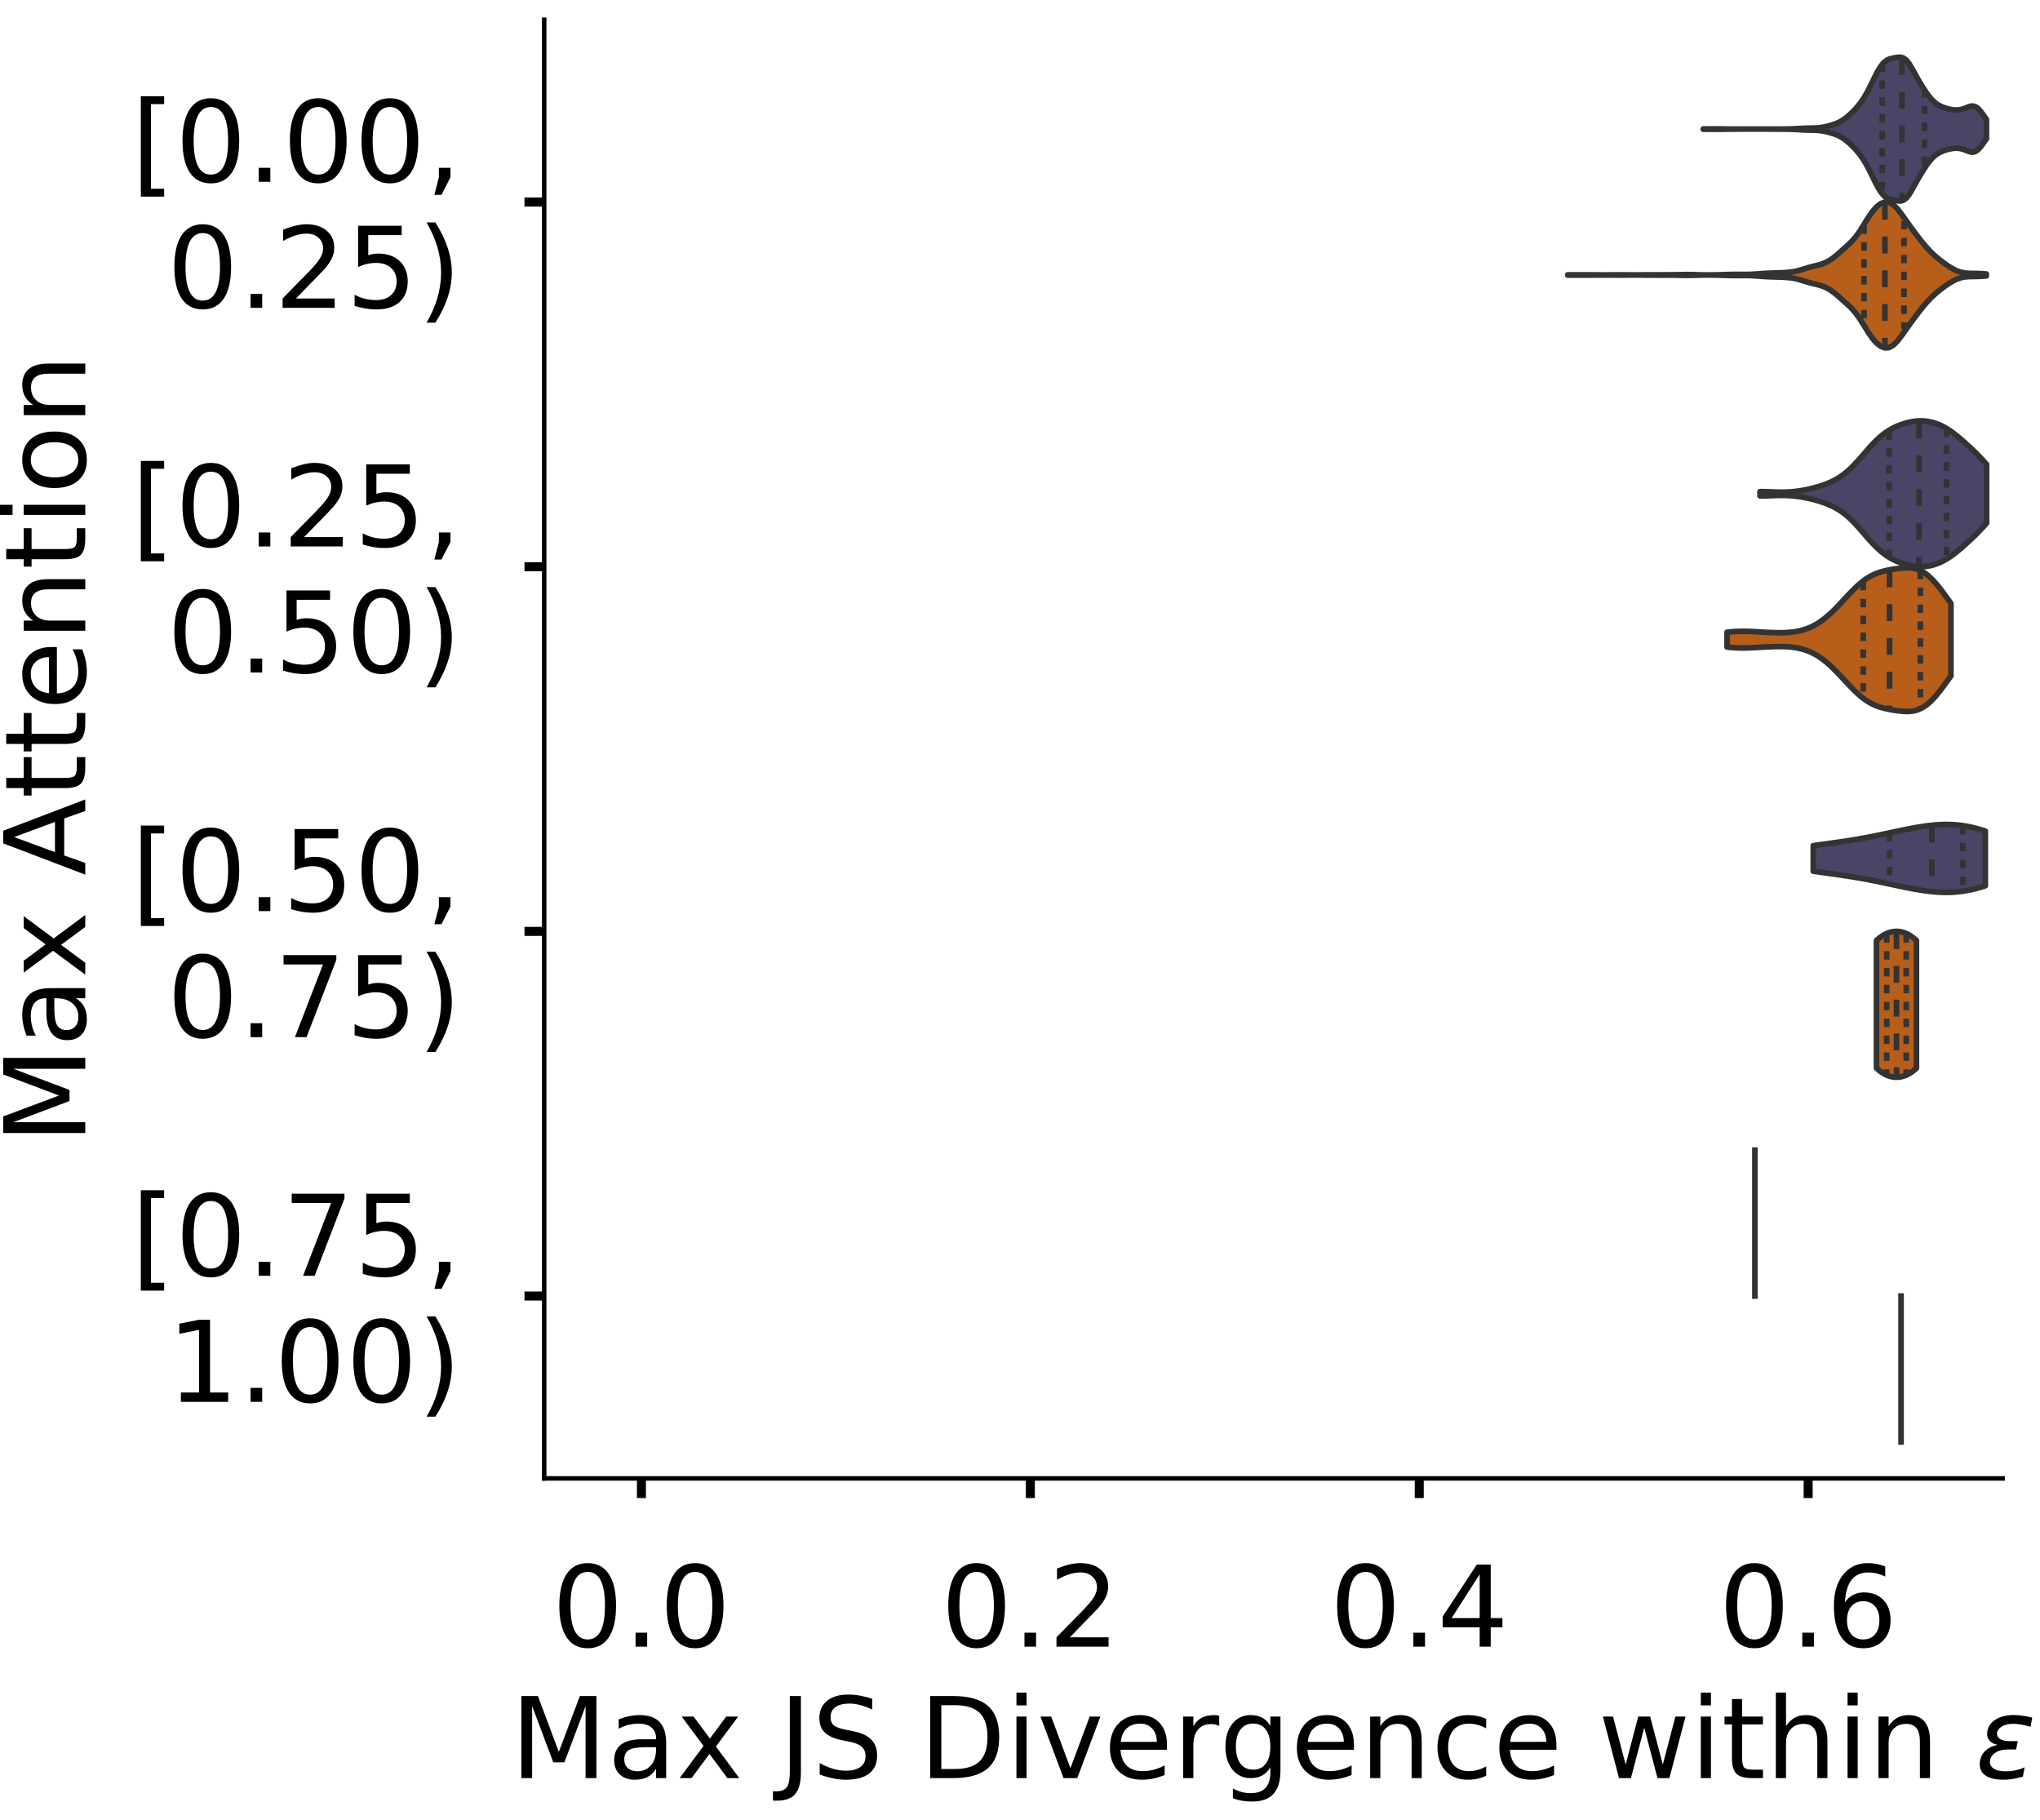 <?xml version="1.0" encoding="utf-8" standalone="no"?>
<!DOCTYPE svg PUBLIC "-//W3C//DTD SVG 1.1//EN"
  "http://www.w3.org/Graphics/SVG/1.1/DTD/svg11.dtd">
<!-- Created with matplotlib (https://matplotlib.org/) -->
<svg height="323.353pt" version="1.1" viewBox="0 0 362.497 323.353" width="362.497pt" xmlns="http://www.w3.org/2000/svg" xmlns:xlink="http://www.w3.org/1999/xlink">
 <defs>
  <style type="text/css">
*{stroke-linecap:butt;stroke-linejoin:round;}
  </style>
 </defs>
 <g id="figure_1">
  <g id="patch_1">
   <path d="M 0 323.353 
L 362.497 323.353 
L 362.497 -0 
L 0 -0 
z
" style="fill:#ffffff;"/>
  </g>
  <g id="axes_1">
   <g id="patch_2">
    <path d="M -273.813 262.653 
L -14.66 262.653 
L -14.66 3.5 
L -273.813 3.5 
z
" style="fill:#ffffff;"/>
   </g>
   <g id="patch_3">
    <path clip-path="url(#p2cf34167b8)" d="M -262.034 262.653 
L -256.144 262.653 
L -256.144 262.653 
L -262.034 262.653 
z
" style="fill:#43406b;opacity:0.6;stroke:#000000;stroke-linejoin:miter;stroke-width:0.5;"/>
   </g>
   <g id="patch_4">
    <path clip-path="url(#p2cf34167b8)" d="M -256.144 262.653 
L -250.254 262.653 
L -250.254 262.653 
L -256.144 262.653 
z
" style="fill:#43406b;opacity:0.6;stroke:#000000;stroke-linejoin:miter;stroke-width:0.5;"/>
   </g>
   <g id="patch_5">
    <path clip-path="url(#p2cf34167b8)" d="M -250.254 262.653 
L -244.364 262.653 
L -244.364 262.653 
L -250.254 262.653 
z
" style="fill:#43406b;opacity:0.6;stroke:#000000;stroke-linejoin:miter;stroke-width:0.5;"/>
   </g>
   <g id="patch_6">
    <path clip-path="url(#p2cf34167b8)" d="M -244.364 262.653 
L -238.474 262.653 
L -238.474 262.653 
L -244.364 262.653 
z
" style="fill:#43406b;opacity:0.6;stroke:#000000;stroke-linejoin:miter;stroke-width:0.5;"/>
   </g>
   <g id="patch_7">
    <path clip-path="url(#p2cf34167b8)" d="M -238.474 262.653 
L -232.584 262.653 
L -232.584 262.653 
L -238.474 262.653 
z
" style="fill:#43406b;opacity:0.6;stroke:#000000;stroke-linejoin:miter;stroke-width:0.5;"/>
   </g>
   <g id="patch_8">
    <path clip-path="url(#p2cf34167b8)" d="M -232.584 262.653 
L -226.695 262.653 
L -226.695 262.653 
L -232.584 262.653 
z
" style="fill:#43406b;opacity:0.6;stroke:#000000;stroke-linejoin:miter;stroke-width:0.5;"/>
   </g>
   <g id="patch_9">
    <path clip-path="url(#p2cf34167b8)" d="M -226.695 262.653 
L -220.805 262.653 
L -220.805 262.653 
L -226.695 262.653 
z
" style="fill:#43406b;opacity:0.6;stroke:#000000;stroke-linejoin:miter;stroke-width:0.5;"/>
   </g>
   <g id="patch_10">
    <path clip-path="url(#p2cf34167b8)" d="M -220.805 262.653 
L -214.915 262.653 
L -214.915 262.653 
L -220.805 262.653 
z
" style="fill:#43406b;opacity:0.6;stroke:#000000;stroke-linejoin:miter;stroke-width:0.5;"/>
   </g>
   <g id="patch_11">
    <path clip-path="url(#p2cf34167b8)" d="M -214.915 262.653 
L -209.025 262.653 
L -209.025 262.653 
L -214.915 262.653 
z
" style="fill:#43406b;opacity:0.6;stroke:#000000;stroke-linejoin:miter;stroke-width:0.5;"/>
   </g>
   <g id="patch_12">
    <path clip-path="url(#p2cf34167b8)" d="M -209.025 262.653 
L -203.135 262.653 
L -203.135 262.653 
L -209.025 262.653 
z
" style="fill:#43406b;opacity:0.6;stroke:#000000;stroke-linejoin:miter;stroke-width:0.5;"/>
   </g>
   <g id="patch_13">
    <path clip-path="url(#p2cf34167b8)" d="M -203.135 262.653 
L -197.245 262.653 
L -197.245 262.653 
L -203.135 262.653 
z
" style="fill:#43406b;opacity:0.6;stroke:#000000;stroke-linejoin:miter;stroke-width:0.5;"/>
   </g>
   <g id="patch_14">
    <path clip-path="url(#p2cf34167b8)" d="M -197.245 262.653 
L -191.355 262.653 
L -191.355 262.653 
L -197.245 262.653 
z
" style="fill:#43406b;opacity:0.6;stroke:#000000;stroke-linejoin:miter;stroke-width:0.5;"/>
   </g>
   <g id="patch_15">
    <path clip-path="url(#p2cf34167b8)" d="M -191.355 262.653 
L -185.466 262.653 
L -185.466 262.653 
L -191.355 262.653 
z
" style="fill:#43406b;opacity:0.6;stroke:#000000;stroke-linejoin:miter;stroke-width:0.5;"/>
   </g>
   <g id="patch_16">
    <path clip-path="url(#p2cf34167b8)" d="M -185.466 262.653 
L -179.576 262.653 
L -179.576 262.653 
L -185.466 262.653 
z
" style="fill:#43406b;opacity:0.6;stroke:#000000;stroke-linejoin:miter;stroke-width:0.5;"/>
   </g>
   <g id="patch_17">
    <path clip-path="url(#p2cf34167b8)" d="M -179.576 262.653 
L -173.686 262.653 
L -173.686 262.653 
L -179.576 262.653 
z
" style="fill:#43406b;opacity:0.6;stroke:#000000;stroke-linejoin:miter;stroke-width:0.5;"/>
   </g>
   <g id="patch_18">
    <path clip-path="url(#p2cf34167b8)" d="M -173.686 262.653 
L -167.796 262.653 
L -167.796 262.653 
L -173.686 262.653 
z
" style="fill:#43406b;opacity:0.6;stroke:#000000;stroke-linejoin:miter;stroke-width:0.5;"/>
   </g>
   <g id="patch_19">
    <path clip-path="url(#p2cf34167b8)" d="M -167.796 262.653 
L -161.906 262.653 
L -161.906 262.653 
L -167.796 262.653 
z
" style="fill:#43406b;opacity:0.6;stroke:#000000;stroke-linejoin:miter;stroke-width:0.5;"/>
   </g>
   <g id="patch_20">
    <path clip-path="url(#p2cf34167b8)" d="M -161.906 262.653 
L -156.016 262.653 
L -156.016 262.653 
L -161.906 262.653 
z
" style="fill:#43406b;opacity:0.6;stroke:#000000;stroke-linejoin:miter;stroke-width:0.5;"/>
   </g>
   <g id="patch_21">
    <path clip-path="url(#p2cf34167b8)" d="M -156.016 262.653 
L -150.127 262.653 
L -150.127 262.653 
L -156.016 262.653 
z
" style="fill:#43406b;opacity:0.6;stroke:#000000;stroke-linejoin:miter;stroke-width:0.5;"/>
   </g>
   <g id="patch_22">
    <path clip-path="url(#p2cf34167b8)" d="M -150.127 262.653 
L -144.237 262.653 
L -144.237 262.653 
L -150.127 262.653 
z
" style="fill:#43406b;opacity:0.6;stroke:#000000;stroke-linejoin:miter;stroke-width:0.5;"/>
   </g>
   <g id="patch_23">
    <path clip-path="url(#p2cf34167b8)" d="M -144.237 262.653 
L -138.347 262.653 
L -138.347 262.653 
L -144.237 262.653 
z
" style="fill:#43406b;opacity:0.6;stroke:#000000;stroke-linejoin:miter;stroke-width:0.5;"/>
   </g>
   <g id="patch_24">
    <path clip-path="url(#p2cf34167b8)" d="M -138.347 262.653 
L -132.457 262.653 
L -132.457 262.653 
L -138.347 262.653 
z
" style="fill:#43406b;opacity:0.6;stroke:#000000;stroke-linejoin:miter;stroke-width:0.5;"/>
   </g>
   <g id="patch_25">
    <path clip-path="url(#p2cf34167b8)" d="M -132.457 262.653 
L -126.567 262.653 
L -126.567 262.653 
L -132.457 262.653 
z
" style="fill:#43406b;opacity:0.6;stroke:#000000;stroke-linejoin:miter;stroke-width:0.5;"/>
   </g>
   <g id="patch_26">
    <path clip-path="url(#p2cf34167b8)" d="M -126.567 262.653 
L -120.677 262.653 
L -120.677 262.653 
L -126.567 262.653 
z
" style="fill:#43406b;opacity:0.6;stroke:#000000;stroke-linejoin:miter;stroke-width:0.5;"/>
   </g>
   <g id="patch_27">
    <path clip-path="url(#p2cf34167b8)" d="M -120.677 262.653 
L -114.787 262.653 
L -114.787 262.653 
L -120.677 262.653 
z
" style="fill:#43406b;opacity:0.6;stroke:#000000;stroke-linejoin:miter;stroke-width:0.5;"/>
   </g>
   <g id="patch_28">
    <path clip-path="url(#p2cf34167b8)" d="M -114.787 262.653 
L -108.898 262.653 
L -108.898 262.653 
L -114.787 262.653 
z
" style="fill:#43406b;opacity:0.6;stroke:#000000;stroke-linejoin:miter;stroke-width:0.5;"/>
   </g>
   <g id="patch_29">
    <path clip-path="url(#p2cf34167b8)" d="M -108.898 262.653 
L -103.008 262.653 
L -103.008 262.653 
L -108.898 262.653 
z
" style="fill:#43406b;opacity:0.6;stroke:#000000;stroke-linejoin:miter;stroke-width:0.5;"/>
   </g>
   <g id="patch_30">
    <path clip-path="url(#p2cf34167b8)" d="M -103.008 262.653 
L -97.118 262.653 
L -97.118 262.653 
L -103.008 262.653 
z
" style="fill:#43406b;opacity:0.6;stroke:#000000;stroke-linejoin:miter;stroke-width:0.5;"/>
   </g>
   <g id="patch_31">
    <path clip-path="url(#p2cf34167b8)" d="M -97.118 262.653 
L -91.228 262.653 
L -91.228 262.653 
L -97.118 262.653 
z
" style="fill:#43406b;opacity:0.6;stroke:#000000;stroke-linejoin:miter;stroke-width:0.5;"/>
   </g>
   <g id="patch_32">
    <path clip-path="url(#p2cf34167b8)" d="M -91.228 262.653 
L -85.338 262.653 
L -85.338 262.653 
L -91.228 262.653 
z
" style="fill:#43406b;opacity:0.6;stroke:#000000;stroke-linejoin:miter;stroke-width:0.5;"/>
   </g>
   <g id="patch_33">
    <path clip-path="url(#p2cf34167b8)" d="M -85.338 262.653 
L -79.448 262.653 
L -79.448 262.653 
L -85.338 262.653 
z
" style="fill:#43406b;opacity:0.6;stroke:#000000;stroke-linejoin:miter;stroke-width:0.5;"/>
   </g>
   <g id="patch_34">
    <path clip-path="url(#p2cf34167b8)" d="M -79.448 262.653 
L -73.558 262.653 
L -73.558 262.095 
L -79.448 262.095 
z
" style="fill:#43406b;opacity:0.6;stroke:#000000;stroke-linejoin:miter;stroke-width:0.5;"/>
   </g>
   <g id="patch_35">
    <path clip-path="url(#p2cf34167b8)" d="M -73.558 262.653 
L -67.669 262.653 
L -67.669 262.281 
L -73.558 262.281 
z
" style="fill:#43406b;opacity:0.6;stroke:#000000;stroke-linejoin:miter;stroke-width:0.5;"/>
   </g>
   <g id="patch_36">
    <path clip-path="url(#p2cf34167b8)" d="M -67.669 262.653 
L -61.779 262.653 
L -61.779 262.467 
L -67.669 262.467 
z
" style="fill:#43406b;opacity:0.6;stroke:#000000;stroke-linejoin:miter;stroke-width:0.5;"/>
   </g>
   <g id="patch_37">
    <path clip-path="url(#p2cf34167b8)" d="M -61.779 262.653 
L -55.889 262.653 
L -55.889 257.071 
L -61.779 257.071 
z
" style="fill:#43406b;opacity:0.6;stroke:#000000;stroke-linejoin:miter;stroke-width:0.5;"/>
   </g>
   <g id="patch_38">
    <path clip-path="url(#p2cf34167b8)" d="M -55.889 262.653 
L -49.999 262.653 
L -49.999 210.176 
L -55.889 210.176 
z
" style="fill:#43406b;opacity:0.6;stroke:#000000;stroke-linejoin:miter;stroke-width:0.5;"/>
   </g>
   <g id="patch_39">
    <path clip-path="url(#p2cf34167b8)" d="M -49.999 262.653 
L -44.109 262.653 
L -44.109 45.487 
L -49.999 45.487 
z
" style="fill:#43406b;opacity:0.6;stroke:#000000;stroke-linejoin:miter;stroke-width:0.5;"/>
   </g>
   <g id="patch_40">
    <path clip-path="url(#p2cf34167b8)" d="M -44.109 262.653 
L -38.219 262.653 
L -38.219 82.333 
L -44.109 82.333 
z
" style="fill:#43406b;opacity:0.6;stroke:#000000;stroke-linejoin:miter;stroke-width:0.5;"/>
   </g>
   <g id="patch_41">
    <path clip-path="url(#p2cf34167b8)" d="M -38.219 262.653 
L -32.33 262.653 
L -32.33 188.404 
L -38.219 188.404 
z
" style="fill:#43406b;opacity:0.6;stroke:#000000;stroke-linejoin:miter;stroke-width:0.5;"/>
   </g>
   <g id="patch_42">
    <path clip-path="url(#p2cf34167b8)" d="M -32.33 262.653 
L -26.44 262.653 
L -26.44 219.667 
L -32.33 219.667 
z
" style="fill:#43406b;opacity:0.6;stroke:#000000;stroke-linejoin:miter;stroke-width:0.5;"/>
   </g>
   <g id="patch_43">
    <path clip-path="url(#p2cf34167b8)" d="M -262.034 262.653 
L -256.144 262.653 
L -256.144 262.653 
L -262.034 262.653 
z
" style="fill:#d15a00;opacity:0.6;stroke:#000000;stroke-linejoin:miter;stroke-width:0.5;"/>
   </g>
   <g id="patch_44">
    <path clip-path="url(#p2cf34167b8)" d="M -256.144 262.653 
L -250.254 262.653 
L -250.254 262.653 
L -256.144 262.653 
z
" style="fill:#d15a00;opacity:0.6;stroke:#000000;stroke-linejoin:miter;stroke-width:0.5;"/>
   </g>
   <g id="patch_45">
    <path clip-path="url(#p2cf34167b8)" d="M -250.254 262.653 
L -244.364 262.653 
L -244.364 262.653 
L -250.254 262.653 
z
" style="fill:#d15a00;opacity:0.6;stroke:#000000;stroke-linejoin:miter;stroke-width:0.5;"/>
   </g>
   <g id="patch_46">
    <path clip-path="url(#p2cf34167b8)" d="M -244.364 262.653 
L -238.474 262.653 
L -238.474 262.653 
L -244.364 262.653 
z
" style="fill:#d15a00;opacity:0.6;stroke:#000000;stroke-linejoin:miter;stroke-width:0.5;"/>
   </g>
   <g id="patch_47">
    <path clip-path="url(#p2cf34167b8)" d="M -238.474 262.653 
L -232.584 262.653 
L -232.584 262.653 
L -238.474 262.653 
z
" style="fill:#d15a00;opacity:0.6;stroke:#000000;stroke-linejoin:miter;stroke-width:0.5;"/>
   </g>
   <g id="patch_48">
    <path clip-path="url(#p2cf34167b8)" d="M -232.584 262.653 
L -226.695 262.653 
L -226.695 262.653 
L -232.584 262.653 
z
" style="fill:#d15a00;opacity:0.6;stroke:#000000;stroke-linejoin:miter;stroke-width:0.5;"/>
   </g>
   <g id="patch_49">
    <path clip-path="url(#p2cf34167b8)" d="M -226.695 262.653 
L -220.805 262.653 
L -220.805 262.653 
L -226.695 262.653 
z
" style="fill:#d15a00;opacity:0.6;stroke:#000000;stroke-linejoin:miter;stroke-width:0.5;"/>
   </g>
   <g id="patch_50">
    <path clip-path="url(#p2cf34167b8)" d="M -220.805 262.653 
L -214.915 262.653 
L -214.915 262.653 
L -220.805 262.653 
z
" style="fill:#d15a00;opacity:0.6;stroke:#000000;stroke-linejoin:miter;stroke-width:0.5;"/>
   </g>
   <g id="patch_51">
    <path clip-path="url(#p2cf34167b8)" d="M -214.915 262.653 
L -209.025 262.653 
L -209.025 262.653 
L -214.915 262.653 
z
" style="fill:#d15a00;opacity:0.6;stroke:#000000;stroke-linejoin:miter;stroke-width:0.5;"/>
   </g>
   <g id="patch_52">
    <path clip-path="url(#p2cf34167b8)" d="M -209.025 262.653 
L -203.135 262.653 
L -203.135 262.653 
L -209.025 262.653 
z
" style="fill:#d15a00;opacity:0.6;stroke:#000000;stroke-linejoin:miter;stroke-width:0.5;"/>
   </g>
   <g id="patch_53">
    <path clip-path="url(#p2cf34167b8)" d="M -203.135 262.653 
L -197.245 262.653 
L -197.245 262.653 
L -203.135 262.653 
z
" style="fill:#d15a00;opacity:0.6;stroke:#000000;stroke-linejoin:miter;stroke-width:0.5;"/>
   </g>
   <g id="patch_54">
    <path clip-path="url(#p2cf34167b8)" d="M -197.245 262.653 
L -191.355 262.653 
L -191.355 262.653 
L -197.245 262.653 
z
" style="fill:#d15a00;opacity:0.6;stroke:#000000;stroke-linejoin:miter;stroke-width:0.5;"/>
   </g>
   <g id="patch_55">
    <path clip-path="url(#p2cf34167b8)" d="M -191.355 262.653 
L -185.466 262.653 
L -185.466 262.653 
L -191.355 262.653 
z
" style="fill:#d15a00;opacity:0.6;stroke:#000000;stroke-linejoin:miter;stroke-width:0.5;"/>
   </g>
   <g id="patch_56">
    <path clip-path="url(#p2cf34167b8)" d="M -185.466 262.653 
L -179.576 262.653 
L -179.576 262.653 
L -185.466 262.653 
z
" style="fill:#d15a00;opacity:0.6;stroke:#000000;stroke-linejoin:miter;stroke-width:0.5;"/>
   </g>
   <g id="patch_57">
    <path clip-path="url(#p2cf34167b8)" d="M -179.576 262.653 
L -173.686 262.653 
L -173.686 262.653 
L -179.576 262.653 
z
" style="fill:#d15a00;opacity:0.6;stroke:#000000;stroke-linejoin:miter;stroke-width:0.5;"/>
   </g>
   <g id="patch_58">
    <path clip-path="url(#p2cf34167b8)" d="M -173.686 262.653 
L -167.796 262.653 
L -167.796 262.653 
L -173.686 262.653 
z
" style="fill:#d15a00;opacity:0.6;stroke:#000000;stroke-linejoin:miter;stroke-width:0.5;"/>
   </g>
   <g id="patch_59">
    <path clip-path="url(#p2cf34167b8)" d="M -167.796 262.653 
L -161.906 262.653 
L -161.906 262.653 
L -167.796 262.653 
z
" style="fill:#d15a00;opacity:0.6;stroke:#000000;stroke-linejoin:miter;stroke-width:0.5;"/>
   </g>
   <g id="patch_60">
    <path clip-path="url(#p2cf34167b8)" d="M -161.906 262.653 
L -156.016 262.653 
L -156.016 262.653 
L -161.906 262.653 
z
" style="fill:#d15a00;opacity:0.6;stroke:#000000;stroke-linejoin:miter;stroke-width:0.5;"/>
   </g>
   <g id="patch_61">
    <path clip-path="url(#p2cf34167b8)" d="M -156.016 262.653 
L -150.127 262.653 
L -150.127 262.653 
L -156.016 262.653 
z
" style="fill:#d15a00;opacity:0.6;stroke:#000000;stroke-linejoin:miter;stroke-width:0.5;"/>
   </g>
   <g id="patch_62">
    <path clip-path="url(#p2cf34167b8)" d="M -150.127 262.653 
L -144.237 262.653 
L -144.237 262.653 
L -150.127 262.653 
z
" style="fill:#d15a00;opacity:0.6;stroke:#000000;stroke-linejoin:miter;stroke-width:0.5;"/>
   </g>
   <g id="patch_63">
    <path clip-path="url(#p2cf34167b8)" d="M -144.237 262.653 
L -138.347 262.653 
L -138.347 262.653 
L -144.237 262.653 
z
" style="fill:#d15a00;opacity:0.6;stroke:#000000;stroke-linejoin:miter;stroke-width:0.5;"/>
   </g>
   <g id="patch_64">
    <path clip-path="url(#p2cf34167b8)" d="M -138.347 262.653 
L -132.457 262.653 
L -132.457 262.653 
L -138.347 262.653 
z
" style="fill:#d15a00;opacity:0.6;stroke:#000000;stroke-linejoin:miter;stroke-width:0.5;"/>
   </g>
   <g id="patch_65">
    <path clip-path="url(#p2cf34167b8)" d="M -132.457 262.653 
L -126.567 262.653 
L -126.567 262.653 
L -132.457 262.653 
z
" style="fill:#d15a00;opacity:0.6;stroke:#000000;stroke-linejoin:miter;stroke-width:0.5;"/>
   </g>
   <g id="patch_66">
    <path clip-path="url(#p2cf34167b8)" d="M -126.567 262.653 
L -120.677 262.653 
L -120.677 262.653 
L -126.567 262.653 
z
" style="fill:#d15a00;opacity:0.6;stroke:#000000;stroke-linejoin:miter;stroke-width:0.5;"/>
   </g>
   <g id="patch_67">
    <path clip-path="url(#p2cf34167b8)" d="M -120.677 262.653 
L -114.787 262.653 
L -114.787 262.653 
L -120.677 262.653 
z
" style="fill:#d15a00;opacity:0.6;stroke:#000000;stroke-linejoin:miter;stroke-width:0.5;"/>
   </g>
   <g id="patch_68">
    <path clip-path="url(#p2cf34167b8)" d="M -114.787 262.653 
L -108.898 262.653 
L -108.898 262.653 
L -114.787 262.653 
z
" style="fill:#d15a00;opacity:0.6;stroke:#000000;stroke-linejoin:miter;stroke-width:0.5;"/>
   </g>
   <g id="patch_69">
    <path clip-path="url(#p2cf34167b8)" d="M -108.898 262.653 
L -103.008 262.653 
L -103.008 262.653 
L -108.898 262.653 
z
" style="fill:#d15a00;opacity:0.6;stroke:#000000;stroke-linejoin:miter;stroke-width:0.5;"/>
   </g>
   <g id="patch_70">
    <path clip-path="url(#p2cf34167b8)" d="M -103.008 262.653 
L -97.118 262.653 
L -97.118 262.054 
L -103.008 262.054 
z
" style="fill:#d15a00;opacity:0.6;stroke:#000000;stroke-linejoin:miter;stroke-width:0.5;"/>
   </g>
   <g id="patch_71">
    <path clip-path="url(#p2cf34167b8)" d="M -97.118 262.653 
L -91.228 262.653 
L -91.228 262.354 
L -97.118 262.354 
z
" style="fill:#d15a00;opacity:0.6;stroke:#000000;stroke-linejoin:miter;stroke-width:0.5;"/>
   </g>
   <g id="patch_72">
    <path clip-path="url(#p2cf34167b8)" d="M -91.228 262.653 
L -85.338 262.653 
L -85.338 262.354 
L -91.228 262.354 
z
" style="fill:#d15a00;opacity:0.6;stroke:#000000;stroke-linejoin:miter;stroke-width:0.5;"/>
   </g>
   <g id="patch_73">
    <path clip-path="url(#p2cf34167b8)" d="M -85.338 262.653 
L -79.448 262.653 
L -79.448 261.455 
L -85.338 261.455 
z
" style="fill:#d15a00;opacity:0.6;stroke:#000000;stroke-linejoin:miter;stroke-width:0.5;"/>
   </g>
   <g id="patch_74">
    <path clip-path="url(#p2cf34167b8)" d="M -79.448 262.653 
L -73.558 262.653 
L -73.558 261.755 
L -79.448 261.755 
z
" style="fill:#d15a00;opacity:0.6;stroke:#000000;stroke-linejoin:miter;stroke-width:0.5;"/>
   </g>
   <g id="patch_75">
    <path clip-path="url(#p2cf34167b8)" d="M -73.558 262.653 
L -67.669 262.653 
L -67.669 259.658 
L -73.558 259.658 
z
" style="fill:#d15a00;opacity:0.6;stroke:#000000;stroke-linejoin:miter;stroke-width:0.5;"/>
   </g>
   <g id="patch_76">
    <path clip-path="url(#p2cf34167b8)" d="M -67.669 262.653 
L -61.779 262.653 
L -61.779 255.165 
L -67.669 255.165 
z
" style="fill:#d15a00;opacity:0.6;stroke:#000000;stroke-linejoin:miter;stroke-width:0.5;"/>
   </g>
   <g id="patch_77">
    <path clip-path="url(#p2cf34167b8)" d="M -61.779 262.653 
L -55.889 262.653 
L -55.889 230.604 
L -61.779 230.604 
z
" style="fill:#d15a00;opacity:0.6;stroke:#000000;stroke-linejoin:miter;stroke-width:0.5;"/>
   </g>
   <g id="patch_78">
    <path clip-path="url(#p2cf34167b8)" d="M -55.889 262.653 
L -49.999 262.653 
L -49.999 148.832 
L -55.889 148.832 
z
" style="fill:#d15a00;opacity:0.6;stroke:#000000;stroke-linejoin:miter;stroke-width:0.5;"/>
   </g>
   <g id="patch_79">
    <path clip-path="url(#p2cf34167b8)" d="M -49.999 262.653 
L -44.109 262.653 
L -44.109 15.841 
L -49.999 15.841 
z
" style="fill:#d15a00;opacity:0.6;stroke:#000000;stroke-linejoin:miter;stroke-width:0.5;"/>
   </g>
   <g id="patch_80">
    <path clip-path="url(#p2cf34167b8)" d="M -44.109 262.653 
L -38.219 262.653 
L -38.219 122.473 
L -44.109 122.473 
z
" style="fill:#d15a00;opacity:0.6;stroke:#000000;stroke-linejoin:miter;stroke-width:0.5;"/>
   </g>
   <g id="patch_81">
    <path clip-path="url(#p2cf34167b8)" d="M -38.219 262.653 
L -32.33 262.653 
L -32.33 238.691 
L -38.219 238.691 
z
" style="fill:#d15a00;opacity:0.6;stroke:#000000;stroke-linejoin:miter;stroke-width:0.5;"/>
   </g>
   <g id="patch_82">
    <path clip-path="url(#p2cf34167b8)" d="M -32.33 262.653 
L -26.44 262.653 
L -26.44 259.359 
L -32.33 259.359 
z
" style="fill:#d15a00;opacity:0.6;stroke:#000000;stroke-linejoin:miter;stroke-width:0.5;"/>
   </g>
   <g id="matplotlib.axis_1">
    <g id="xtick_1">
     <g id="line2d_1">
      <defs>
       <path d="M 0 0 
L 0 3.5 
" id="mac31c22806" style="stroke:#000000;stroke-width:1.6;"/>
      </defs>
      <g/>
     </g>
     <g id="text_1">
      <!-- 0.0 -->
      <defs>
       <path d="M 31.781 66.406 
Q 24.172 66.406 20.328 58.906 
Q 16.5 51.422 16.5 36.375 
Q 16.5 21.391 20.328 13.891 
Q 24.172 6.391 31.781 6.391 
Q 39.453 6.391 43.281 13.891 
Q 47.125 21.391 47.125 36.375 
Q 47.125 51.422 43.281 58.906 
Q 39.453 66.406 31.781 66.406 
z
M 31.781 74.219 
Q 44.047 74.219 50.516 64.516 
Q 56.984 54.828 56.984 36.375 
Q 56.984 17.969 50.516 8.266 
Q 44.047 -1.422 31.781 -1.422 
Q 19.531 -1.422 13.062 8.266 
Q 6.594 17.969 6.594 36.375 
Q 6.594 54.828 13.062 64.516 
Q 19.531 74.219 31.781 74.219 
z
" id="DejaVuSans-48"/>
       <path d="M 10.688 12.406 
L 21 12.406 
L 21 0 
L 10.688 0 
z
" id="DejaVuSans-46"/>
      </defs>
      <g transform="translate(-277.937 292.55)scale(0.2 -0.2)">
       <use xlink:href="#DejaVuSans-48"/>
       <use x="63.623" xlink:href="#DejaVuSans-46"/>
       <use x="95.41" xlink:href="#DejaVuSans-48"/>
      </g>
     </g>
    </g>
    <g id="xtick_2">
     <g id="line2d_2">
      <g/>
     </g>
     <g id="text_2">
      <!-- 0.2 -->
      <defs>
       <path d="M 19.188 8.297 
L 53.609 8.297 
L 53.609 0 
L 7.328 0 
L 7.328 8.297 
Q 12.938 14.109 22.625 23.891 
Q 32.328 33.688 34.812 36.531 
Q 39.547 41.844 41.422 45.531 
Q 43.312 49.219 43.312 52.781 
Q 43.312 58.594 39.234 62.25 
Q 35.156 65.922 28.609 65.922 
Q 23.969 65.922 18.812 64.312 
Q 13.672 62.703 7.812 59.422 
L 7.812 69.391 
Q 13.766 71.781 18.938 73 
Q 24.125 74.219 28.422 74.219 
Q 39.75 74.219 46.484 68.547 
Q 53.219 62.891 53.219 53.422 
Q 53.219 48.922 51.531 44.891 
Q 49.859 40.875 45.406 35.406 
Q 44.188 33.984 37.641 27.219 
Q 31.109 20.453 19.188 8.297 
z
" id="DejaVuSans-50"/>
      </defs>
      <g transform="translate(-210.624 292.55)scale(0.2 -0.2)">
       <use xlink:href="#DejaVuSans-48"/>
       <use x="63.623" xlink:href="#DejaVuSans-46"/>
       <use x="95.41" xlink:href="#DejaVuSans-50"/>
      </g>
     </g>
    </g>
    <g id="xtick_3">
     <g id="line2d_3">
      <g/>
     </g>
     <g id="text_3">
      <!-- 0.4 -->
      <defs>
       <path d="M 37.797 64.312 
L 12.891 25.391 
L 37.797 25.391 
z
M 35.203 72.906 
L 47.609 72.906 
L 47.609 25.391 
L 58.016 25.391 
L 58.016 17.188 
L 47.609 17.188 
L 47.609 0 
L 37.797 0 
L 37.797 17.188 
L 4.891 17.188 
L 4.891 26.703 
z
" id="DejaVuSans-52"/>
      </defs>
      <g transform="translate(-143.312 292.55)scale(0.2 -0.2)">
       <use xlink:href="#DejaVuSans-48"/>
       <use x="63.623" xlink:href="#DejaVuSans-46"/>
       <use x="95.41" xlink:href="#DejaVuSans-52"/>
      </g>
     </g>
    </g>
    <g id="xtick_4">
     <g id="line2d_4">
      <g/>
     </g>
     <g id="text_4">
      <!-- 0.6 -->
      <defs>
       <path d="M 33.016 40.375 
Q 26.375 40.375 22.484 35.828 
Q 18.609 31.297 18.609 23.391 
Q 18.609 15.531 22.484 10.953 
Q 26.375 6.391 33.016 6.391 
Q 39.656 6.391 43.531 10.953 
Q 47.406 15.531 47.406 23.391 
Q 47.406 31.297 43.531 35.828 
Q 39.656 40.375 33.016 40.375 
z
M 52.594 71.297 
L 52.594 62.312 
Q 48.875 64.062 45.094 64.984 
Q 41.312 65.922 37.594 65.922 
Q 27.828 65.922 22.672 59.328 
Q 17.531 52.734 16.797 39.406 
Q 19.672 43.656 24.016 45.922 
Q 28.375 48.188 33.594 48.188 
Q 44.578 48.188 50.953 41.516 
Q 57.328 34.859 57.328 23.391 
Q 57.328 12.156 50.688 5.359 
Q 44.047 -1.422 33.016 -1.422 
Q 20.359 -1.422 13.672 8.266 
Q 6.984 17.969 6.984 36.375 
Q 6.984 53.656 15.188 63.938 
Q 23.391 74.219 37.203 74.219 
Q 40.922 74.219 44.703 73.484 
Q 48.484 72.75 52.594 71.297 
z
" id="DejaVuSans-54"/>
      </defs>
      <g transform="translate(-75.999 292.55)scale(0.2 -0.2)">
       <use xlink:href="#DejaVuSans-48"/>
       <use x="63.623" xlink:href="#DejaVuSans-46"/>
       <use x="95.41" xlink:href="#DejaVuSans-54"/>
      </g>
     </g>
    </g>
    <g id="text_5">
     <!--   -->
     <defs>
      <path id="DejaVuSans-32"/>
     </defs>
     <g transform="translate(-147.415 315.906)scale(0.2 -0.2)">
      <use xlink:href="#DejaVuSans-32"/>
     </g>
    </g>
   </g>
   <g id="matplotlib.axis_2">
    <g id="ytick_1">
     <g id="line2d_5">
      <defs>
       <path d="M 0 0 
L -3.5 0 
" id="m568e1971c2" style="stroke:#000000;stroke-width:1.6;"/>
      </defs>
      <g/>
     </g>
     <g id="text_6">
      <!-- 0.0 -->
      <g transform="translate(-320.32 270.252)scale(0.2 -0.2)">
       <use xlink:href="#DejaVuSans-48"/>
       <use x="63.623" xlink:href="#DejaVuSans-46"/>
       <use x="95.41" xlink:href="#DejaVuSans-48"/>
      </g>
     </g>
    </g>
    <g id="ytick_2">
     <g id="line2d_6">
      <g/>
     </g>
     <g id="text_7">
      <!-- 0.1 -->
      <defs>
       <path d="M 12.406 8.297 
L 28.516 8.297 
L 28.516 63.922 
L 10.984 60.406 
L 10.984 69.391 
L 28.422 72.906 
L 38.281 72.906 
L 38.281 8.297 
L 54.391 8.297 
L 54.391 0 
L 12.406 0 
z
" id="DejaVuSans-49"/>
      </defs>
      <g transform="translate(-320.32 212.862)scale(0.2 -0.2)">
       <use xlink:href="#DejaVuSans-48"/>
       <use x="63.623" xlink:href="#DejaVuSans-46"/>
       <use x="95.41" xlink:href="#DejaVuSans-49"/>
      </g>
     </g>
    </g>
    <g id="ytick_3">
     <g id="line2d_7">
      <g/>
     </g>
     <g id="text_8">
      <!-- 0.2 -->
      <g transform="translate(-320.32 155.472)scale(0.2 -0.2)">
       <use xlink:href="#DejaVuSans-48"/>
       <use x="63.623" xlink:href="#DejaVuSans-46"/>
       <use x="95.41" xlink:href="#DejaVuSans-50"/>
      </g>
     </g>
    </g>
    <g id="ytick_4">
     <g id="line2d_8">
      <g/>
     </g>
     <g id="text_9">
      <!-- 0.3 -->
      <defs>
       <path d="M 40.578 39.312 
Q 47.656 37.797 51.625 33 
Q 55.609 28.219 55.609 21.188 
Q 55.609 10.406 48.188 4.484 
Q 40.766 -1.422 27.094 -1.422 
Q 22.516 -1.422 17.656 -0.516 
Q 12.797 0.391 7.625 2.203 
L 7.625 11.719 
Q 11.719 9.328 16.594 8.109 
Q 21.484 6.891 26.812 6.891 
Q 36.078 6.891 40.938 10.547 
Q 45.797 14.203 45.797 21.188 
Q 45.797 27.641 41.281 31.266 
Q 36.766 34.906 28.719 34.906 
L 20.219 34.906 
L 20.219 43.016 
L 29.109 43.016 
Q 36.375 43.016 40.234 45.922 
Q 44.094 48.828 44.094 54.297 
Q 44.094 59.906 40.109 62.906 
Q 36.141 65.922 28.719 65.922 
Q 24.656 65.922 20.016 65.031 
Q 15.375 64.156 9.812 62.312 
L 9.812 71.094 
Q 15.438 72.656 20.344 73.438 
Q 25.25 74.219 29.594 74.219 
Q 40.828 74.219 47.359 69.109 
Q 53.906 64.016 53.906 55.328 
Q 53.906 49.266 50.438 45.094 
Q 46.969 40.922 40.578 39.312 
z
" id="DejaVuSans-51"/>
      </defs>
      <g transform="translate(-320.32 98.082)scale(0.2 -0.2)">
       <use xlink:href="#DejaVuSans-48"/>
       <use x="63.623" xlink:href="#DejaVuSans-46"/>
       <use x="95.41" xlink:href="#DejaVuSans-51"/>
      </g>
     </g>
    </g>
    <g id="ytick_5">
     <g id="line2d_9">
      <g/>
     </g>
     <g id="text_10">
      <!-- 0.4 -->
      <g transform="translate(-320.32 40.692)scale(0.2 -0.2)">
       <use xlink:href="#DejaVuSans-48"/>
       <use x="63.623" xlink:href="#DejaVuSans-46"/>
       <use x="95.41" xlink:href="#DejaVuSans-52"/>
      </g>
     </g>
    </g>
    <g id="text_11">
     <!--   -->
     <g transform="translate(-327.98 135.873)rotate(-90)scale(0.176 -0.176)">
      <use xlink:href="#DejaVuSans-32"/>
     </g>
    </g>
   </g>
   <g id="patch_83">
    <path style="fill:none;stroke:#000000;stroke-linecap:square;stroke-linejoin:miter;stroke-width:0.8;"/>
   </g>
   <g id="patch_84">
    <path style="fill:none;stroke:#000000;stroke-linecap:square;stroke-linejoin:miter;stroke-width:0.8;"/>
   </g>
  </g>
  <g id="axes_2">
   <g id="patch_85">
    <path d="M 96.7 262.653 
L 355.853 262.653 
L 355.853 3.5 
L 96.7 3.5 
z
" style="fill:#ffffff;"/>
   </g>
   <g id="PolyCollection_1">
    <defs>
     <path d="M 302.652 -300.393 
L 302.652 -300.441 
L 303.16 -300.445 
L 303.668 -300.449 
L 304.177 -300.453 
L 304.685 -300.455 
L 305.194 -300.455 
L 305.702 -300.451 
L 306.21 -300.444 
L 306.719 -300.435 
L 307.227 -300.427 
L 307.736 -300.422 
L 308.244 -300.419 
L 308.753 -300.418 
L 309.261 -300.417 
L 309.769 -300.417 
L 310.278 -300.417 
L 310.786 -300.417 
L 311.295 -300.417 
L 311.803 -300.417 
L 312.312 -300.417 
L 312.82 -300.417 
L 313.328 -300.417 
L 313.837 -300.417 
L 314.345 -300.417 
L 314.854 -300.417 
L 315.362 -300.418 
L 315.871 -300.419 
L 316.379 -300.422 
L 316.887 -300.428 
L 317.396 -300.435 
L 317.904 -300.446 
L 318.413 -300.461 
L 318.921 -300.481 
L 319.429 -300.507 
L 319.938 -300.535 
L 320.446 -300.563 
L 320.955 -300.583 
L 321.463 -300.596 
L 321.972 -300.605 
L 322.48 -300.618 
L 322.988 -300.646 
L 323.497 -300.697 
L 324.005 -300.777 
L 324.514 -300.883 
L 325.022 -301.011 
L 325.531 -301.156 
L 326.039 -301.323 
L 326.547 -301.524 
L 327.056 -301.776 
L 327.564 -302.088 
L 328.073 -302.462 
L 328.581 -302.89 
L 329.09 -303.365 
L 329.598 -303.887 
L 330.106 -304.463 
L 330.615 -305.109 
L 331.123 -305.848 
L 331.632 -306.697 
L 332.14 -307.653 
L 332.648 -308.683 
L 333.157 -309.725 
L 333.665 -310.702 
L 334.174 -311.538 
L 334.682 -312.178 
L 335.191 -312.607 
L 335.699 -312.857 
L 336.207 -312.997 
L 336.716 -313.096 
L 337.224 -313.176 
L 337.733 -313.192 
L 338.241 -313.048 
L 338.75 -312.661 
L 339.258 -312.015 
L 339.766 -311.177 
L 340.275 -310.255 
L 340.783 -309.338 
L 341.292 -308.464 
L 341.8 -307.641 
L 342.309 -306.873 
L 342.817 -306.181 
L 343.325 -305.591 
L 343.834 -305.118 
L 344.342 -304.755 
L 344.851 -304.481 
L 345.359 -304.271 
L 345.867 -304.103 
L 346.376 -303.97 
L 346.884 -303.871 
L 347.393 -303.816 
L 347.901 -303.817 
L 348.41 -303.888 
L 348.918 -304.033 
L 349.426 -304.233 
L 349.935 -304.426 
L 350.443 -304.525 
L 350.952 -304.437 
L 351.46 -304.107 
L 351.969 -303.55 
L 352.477 -302.848 
L 352.985 -302.127 
L 352.985 -298.707 
L 352.985 -298.707 
L 352.477 -297.985 
L 351.969 -297.284 
L 351.46 -296.726 
L 350.952 -296.397 
L 350.443 -296.309 
L 349.935 -296.407 
L 349.426 -296.601 
L 348.918 -296.8 
L 348.41 -296.946 
L 347.901 -297.017 
L 347.393 -297.018 
L 346.884 -296.962 
L 346.376 -296.864 
L 345.867 -296.73 
L 345.359 -296.563 
L 344.851 -296.352 
L 344.342 -296.079 
L 343.834 -295.716 
L 343.325 -295.242 
L 342.817 -294.652 
L 342.309 -293.96 
L 341.8 -293.192 
L 341.292 -292.369 
L 340.783 -291.496 
L 340.275 -290.579 
L 339.766 -289.657 
L 339.258 -288.819 
L 338.75 -288.172 
L 338.241 -287.785 
L 337.733 -287.642 
L 337.224 -287.658 
L 336.716 -287.738 
L 336.207 -287.837 
L 335.699 -287.976 
L 335.191 -288.226 
L 334.682 -288.655 
L 334.174 -289.296 
L 333.665 -290.132 
L 333.157 -291.109 
L 332.648 -292.151 
L 332.14 -293.181 
L 331.632 -294.137 
L 331.123 -294.985 
L 330.615 -295.725 
L 330.106 -296.371 
L 329.598 -296.946 
L 329.09 -297.468 
L 328.581 -297.944 
L 328.073 -298.372 
L 327.564 -298.745 
L 327.056 -299.058 
L 326.547 -299.31 
L 326.039 -299.511 
L 325.531 -299.677 
L 325.022 -299.822 
L 324.514 -299.95 
L 324.005 -300.057 
L 323.497 -300.137 
L 322.988 -300.188 
L 322.48 -300.216 
L 321.972 -300.229 
L 321.463 -300.238 
L 320.955 -300.25 
L 320.446 -300.271 
L 319.938 -300.298 
L 319.429 -300.327 
L 318.921 -300.353 
L 318.413 -300.373 
L 317.904 -300.388 
L 317.396 -300.398 
L 316.887 -300.406 
L 316.379 -300.411 
L 315.871 -300.414 
L 315.362 -300.416 
L 314.854 -300.416 
L 314.345 -300.417 
L 313.837 -300.417 
L 313.328 -300.417 
L 312.82 -300.417 
L 312.312 -300.417 
L 311.803 -300.417 
L 311.295 -300.417 
L 310.786 -300.417 
L 310.278 -300.417 
L 309.769 -300.417 
L 309.261 -300.417 
L 308.753 -300.416 
L 308.244 -300.415 
L 307.736 -300.412 
L 307.227 -300.406 
L 306.719 -300.399 
L 306.21 -300.39 
L 305.702 -300.383 
L 305.194 -300.378 
L 304.685 -300.378 
L 304.177 -300.381 
L 303.668 -300.385 
L 303.16 -300.389 
L 302.652 -300.393 
z
" id="mea5ab3e689" style="stroke:#333333;"/>
    </defs>
    <g clip-path="url(#p1e57294a0a)">
     <use style="fill:#484566;stroke:#333333;" x="0" xlink:href="#mea5ab3e689" y="323.353"/>
    </g>
   </g>
   <g id="PolyCollection_2">
    <defs>
     <path d="M 278.57 -274.476 
L 278.57 -274.527 
L 279.321 -274.527 
L 280.073 -274.525 
L 280.824 -274.525 
L 281.576 -274.527 
L 282.327 -274.528 
L 283.079 -274.524 
L 283.83 -274.518 
L 284.582 -274.513 
L 285.333 -274.513 
L 286.085 -274.517 
L 286.836 -274.523 
L 287.588 -274.526 
L 288.339 -274.524 
L 289.09 -274.517 
L 289.842 -274.512 
L 290.593 -274.51 
L 291.345 -274.514 
L 292.096 -274.521 
L 292.848 -274.528 
L 293.599 -274.531 
L 294.351 -274.532 
L 295.102 -274.533 
L 295.854 -274.533 
L 296.605 -274.534 
L 297.357 -274.538 
L 298.108 -274.549 
L 298.859 -274.565 
L 299.611 -274.575 
L 300.362 -274.572 
L 301.114 -274.554 
L 301.865 -274.533 
L 302.617 -274.517 
L 303.368 -274.51 
L 304.12 -274.512 
L 304.871 -274.523 
L 305.623 -274.542 
L 306.374 -274.565 
L 307.126 -274.589 
L 307.877 -274.605 
L 308.628 -274.61 
L 309.38 -274.605 
L 310.131 -274.6 
L 310.883 -274.61 
L 311.634 -274.645 
L 312.386 -274.699 
L 313.137 -274.757 
L 313.889 -274.803 
L 314.64 -274.833 
L 315.392 -274.856 
L 316.143 -274.879 
L 316.895 -274.909 
L 317.646 -274.957 
L 318.398 -275.039 
L 319.149 -275.176 
L 319.9 -275.375 
L 320.652 -275.608 
L 321.403 -275.832 
L 322.155 -276.027 
L 322.906 -276.211 
L 323.658 -276.426 
L 324.409 -276.717 
L 325.161 -277.123 
L 325.912 -277.658 
L 326.664 -278.292 
L 327.415 -278.963 
L 328.167 -279.632 
L 328.918 -280.337 
L 329.669 -281.171 
L 330.421 -282.203 
L 331.172 -283.394 
L 331.924 -284.615 
L 332.675 -285.715 
L 333.427 -286.585 
L 334.178 -287.175 
L 334.93 -287.459 
L 335.681 -287.404 
L 336.433 -286.98 
L 337.184 -286.224 
L 337.936 -285.246 
L 338.687 -284.183 
L 339.438 -283.125 
L 340.19 -282.102 
L 340.941 -281.112 
L 341.693 -280.165 
L 342.444 -279.285 
L 343.196 -278.496 
L 343.947 -277.8 
L 344.699 -277.178 
L 345.45 -276.608 
L 346.202 -276.084 
L 346.953 -275.62 
L 347.705 -275.247 
L 348.456 -274.988 
L 349.207 -274.845 
L 349.959 -274.79 
L 350.71 -274.779 
L 351.462 -274.767 
L 352.213 -274.732 
L 352.965 -274.674 
L 352.965 -274.329 
L 352.965 -274.329 
L 352.213 -274.271 
L 351.462 -274.236 
L 350.71 -274.224 
L 349.959 -274.213 
L 349.207 -274.158 
L 348.456 -274.015 
L 347.705 -273.756 
L 346.953 -273.383 
L 346.202 -272.919 
L 345.45 -272.395 
L 344.699 -271.825 
L 343.947 -271.203 
L 343.196 -270.507 
L 342.444 -269.718 
L 341.693 -268.838 
L 340.941 -267.891 
L 340.19 -266.901 
L 339.438 -265.878 
L 338.687 -264.82 
L 337.936 -263.757 
L 337.184 -262.779 
L 336.433 -262.023 
L 335.681 -261.599 
L 334.93 -261.544 
L 334.178 -261.828 
L 333.427 -262.418 
L 332.675 -263.288 
L 331.924 -264.388 
L 331.172 -265.609 
L 330.421 -266.8 
L 329.669 -267.832 
L 328.918 -268.666 
L 328.167 -269.371 
L 327.415 -270.04 
L 326.664 -270.711 
L 325.912 -271.345 
L 325.161 -271.88 
L 324.409 -272.286 
L 323.658 -272.577 
L 322.906 -272.792 
L 322.155 -272.976 
L 321.403 -273.171 
L 320.652 -273.395 
L 319.9 -273.628 
L 319.149 -273.827 
L 318.398 -273.964 
L 317.646 -274.046 
L 316.895 -274.094 
L 316.143 -274.124 
L 315.392 -274.147 
L 314.64 -274.17 
L 313.889 -274.2 
L 313.137 -274.246 
L 312.386 -274.304 
L 311.634 -274.358 
L 310.883 -274.393 
L 310.131 -274.403 
L 309.38 -274.398 
L 308.628 -274.393 
L 307.877 -274.398 
L 307.126 -274.414 
L 306.374 -274.438 
L 305.623 -274.461 
L 304.871 -274.48 
L 304.12 -274.491 
L 303.368 -274.493 
L 302.617 -274.486 
L 301.865 -274.47 
L 301.114 -274.449 
L 300.362 -274.431 
L 299.611 -274.428 
L 298.859 -274.438 
L 298.108 -274.454 
L 297.357 -274.465 
L 296.605 -274.469 
L 295.854 -274.47 
L 295.102 -274.47 
L 294.351 -274.471 
L 293.599 -274.472 
L 292.848 -274.475 
L 292.096 -274.482 
L 291.345 -274.489 
L 290.593 -274.493 
L 289.842 -274.491 
L 289.09 -274.486 
L 288.339 -274.479 
L 287.588 -274.477 
L 286.836 -274.48 
L 286.085 -274.486 
L 285.333 -274.49 
L 284.582 -274.49 
L 283.83 -274.485 
L 283.079 -274.479 
L 282.327 -274.475 
L 281.576 -274.476 
L 280.824 -274.478 
L 280.073 -274.478 
L 279.321 -274.476 
L 278.57 -274.476 
z
" id="m366dece9ee" style="stroke:#333333;"/>
    </defs>
    <g clip-path="url(#p1e57294a0a)">
     <use style="fill:#b75e1a;stroke:#333333;" x="0" xlink:href="#m366dece9ee" y="323.353"/>
    </g>
   </g>
   <g id="PolyCollection_3">
    <defs>
     <path d="M 312.741 -235.251 
L 312.741 -236.006 
L 313.148 -236.007 
L 313.554 -236.002 
L 313.961 -235.993 
L 314.368 -235.981 
L 314.775 -235.967 
L 315.182 -235.952 
L 315.588 -235.938 
L 315.995 -235.928 
L 316.402 -235.921 
L 316.809 -235.921 
L 317.215 -235.927 
L 317.622 -235.941 
L 318.029 -235.963 
L 318.436 -235.993 
L 318.842 -236.032 
L 319.249 -236.079 
L 319.656 -236.134 
L 320.063 -236.197 
L 320.469 -236.268 
L 320.876 -236.345 
L 321.283 -236.43 
L 321.69 -236.522 
L 322.096 -236.62 
L 322.503 -236.726 
L 322.91 -236.84 
L 323.317 -236.962 
L 323.723 -237.094 
L 324.13 -237.235 
L 324.537 -237.387 
L 324.944 -237.552 
L 325.35 -237.731 
L 325.757 -237.927 
L 326.164 -238.14 
L 326.571 -238.374 
L 326.977 -238.631 
L 327.384 -238.912 
L 327.791 -239.218 
L 328.198 -239.552 
L 328.604 -239.911 
L 329.011 -240.297 
L 329.418 -240.706 
L 329.825 -241.137 
L 330.231 -241.585 
L 330.638 -242.046 
L 331.045 -242.515 
L 331.452 -242.986 
L 331.858 -243.454 
L 332.265 -243.913 
L 332.672 -244.358 
L 333.079 -244.784 
L 333.485 -245.188 
L 333.892 -245.567 
L 334.299 -245.919 
L 334.706 -246.243 
L 335.112 -246.54 
L 335.519 -246.811 
L 335.926 -247.056 
L 336.333 -247.278 
L 336.739 -247.479 
L 337.146 -247.661 
L 337.553 -247.825 
L 337.96 -247.973 
L 338.366 -248.107 
L 338.773 -248.225 
L 339.18 -248.328 
L 339.587 -248.415 
L 339.993 -248.485 
L 340.4 -248.538 
L 340.807 -248.572 
L 341.214 -248.586 
L 341.62 -248.58 
L 342.027 -248.553 
L 342.434 -248.506 
L 342.841 -248.437 
L 343.247 -248.348 
L 343.654 -248.237 
L 344.061 -248.104 
L 344.468 -247.95 
L 344.874 -247.773 
L 345.281 -247.573 
L 345.688 -247.35 
L 346.095 -247.105 
L 346.501 -246.838 
L 346.908 -246.551 
L 347.315 -246.246 
L 347.722 -245.925 
L 348.128 -245.59 
L 348.535 -245.244 
L 348.942 -244.89 
L 349.349 -244.527 
L 349.755 -244.157 
L 350.162 -243.779 
L 350.569 -243.394 
L 350.976 -242.998 
L 351.382 -242.592 
L 351.789 -242.173 
L 352.196 -241.742 
L 352.603 -241.299 
L 353.009 -240.846 
L 353.009 -230.411 
L 353.009 -230.411 
L 352.603 -229.958 
L 352.196 -229.515 
L 351.789 -229.084 
L 351.382 -228.665 
L 350.976 -228.259 
L 350.569 -227.863 
L 350.162 -227.478 
L 349.755 -227.1 
L 349.349 -226.73 
L 348.942 -226.367 
L 348.535 -226.013 
L 348.128 -225.667 
L 347.722 -225.332 
L 347.315 -225.011 
L 346.908 -224.706 
L 346.501 -224.419 
L 346.095 -224.152 
L 345.688 -223.907 
L 345.281 -223.684 
L 344.874 -223.484 
L 344.468 -223.307 
L 344.061 -223.153 
L 343.654 -223.02 
L 343.247 -222.909 
L 342.841 -222.82 
L 342.434 -222.751 
L 342.027 -222.704 
L 341.62 -222.677 
L 341.214 -222.671 
L 340.807 -222.685 
L 340.4 -222.719 
L 339.993 -222.772 
L 339.587 -222.842 
L 339.18 -222.929 
L 338.773 -223.032 
L 338.366 -223.15 
L 337.96 -223.284 
L 337.553 -223.432 
L 337.146 -223.596 
L 336.739 -223.778 
L 336.333 -223.979 
L 335.926 -224.201 
L 335.519 -224.446 
L 335.112 -224.717 
L 334.706 -225.014 
L 334.299 -225.338 
L 333.892 -225.69 
L 333.485 -226.069 
L 333.079 -226.473 
L 332.672 -226.899 
L 332.265 -227.344 
L 331.858 -227.803 
L 331.452 -228.271 
L 331.045 -228.742 
L 330.638 -229.211 
L 330.231 -229.672 
L 329.825 -230.12 
L 329.418 -230.551 
L 329.011 -230.96 
L 328.604 -231.346 
L 328.198 -231.705 
L 327.791 -232.039 
L 327.384 -232.345 
L 326.977 -232.626 
L 326.571 -232.883 
L 326.164 -233.117 
L 325.757 -233.33 
L 325.35 -233.526 
L 324.944 -233.705 
L 324.537 -233.87 
L 324.13 -234.022 
L 323.723 -234.163 
L 323.317 -234.295 
L 322.91 -234.417 
L 322.503 -234.531 
L 322.096 -234.637 
L 321.69 -234.735 
L 321.283 -234.827 
L 320.876 -234.912 
L 320.469 -234.989 
L 320.063 -235.06 
L 319.656 -235.123 
L 319.249 -235.178 
L 318.842 -235.225 
L 318.436 -235.264 
L 318.029 -235.294 
L 317.622 -235.316 
L 317.215 -235.33 
L 316.809 -235.336 
L 316.402 -235.336 
L 315.995 -235.329 
L 315.588 -235.319 
L 315.182 -235.305 
L 314.775 -235.29 
L 314.368 -235.276 
L 313.961 -235.264 
L 313.554 -235.255 
L 313.148 -235.25 
L 312.741 -235.251 
z
" id="mbb748b2ff2" style="stroke:#333333;"/>
    </defs>
    <g clip-path="url(#p1e57294a0a)">
     <use style="fill:#484566;stroke:#333333;" x="0" xlink:href="#mbb748b2ff2" y="323.353"/>
    </g>
   </g>
   <g id="PolyCollection_4">
    <defs>
     <path d="M 306.884 -208.396 
L 306.884 -211.031 
L 307.286 -211.074 
L 307.688 -211.112 
L 308.09 -211.142 
L 308.492 -211.165 
L 308.893 -211.18 
L 309.295 -211.189 
L 309.697 -211.192 
L 310.099 -211.189 
L 310.501 -211.181 
L 310.903 -211.168 
L 311.305 -211.151 
L 311.707 -211.132 
L 312.109 -211.111 
L 312.51 -211.088 
L 312.912 -211.065 
L 313.314 -211.042 
L 313.716 -211.02 
L 314.118 -211 
L 314.52 -210.982 
L 314.922 -210.966 
L 315.324 -210.954 
L 315.725 -210.946 
L 316.127 -210.943 
L 316.529 -210.946 
L 316.931 -210.954 
L 317.333 -210.97 
L 317.735 -210.994 
L 318.137 -211.028 
L 318.539 -211.071 
L 318.941 -211.126 
L 319.342 -211.194 
L 319.744 -211.275 
L 320.146 -211.372 
L 320.548 -211.486 
L 320.95 -211.617 
L 321.352 -211.767 
L 321.754 -211.938 
L 322.156 -212.129 
L 322.557 -212.343 
L 322.959 -212.578 
L 323.361 -212.837 
L 323.763 -213.119 
L 324.165 -213.423 
L 324.567 -213.749 
L 324.969 -214.097 
L 325.371 -214.464 
L 325.773 -214.849 
L 326.174 -215.25 
L 326.576 -215.664 
L 326.978 -216.088 
L 327.38 -216.518 
L 327.782 -216.951 
L 328.184 -217.384 
L 328.586 -217.811 
L 328.988 -218.23 
L 329.389 -218.636 
L 329.791 -219.027 
L 330.193 -219.398 
L 330.595 -219.747 
L 330.997 -220.071 
L 331.399 -220.37 
L 331.801 -220.642 
L 332.203 -220.887 
L 332.605 -221.105 
L 333.006 -221.299 
L 333.408 -221.469 
L 333.81 -221.617 
L 334.212 -221.747 
L 334.614 -221.861 
L 335.016 -221.961 
L 335.418 -222.05 
L 335.82 -222.13 
L 336.221 -222.203 
L 336.623 -222.269 
L 337.025 -222.329 
L 337.427 -222.381 
L 337.829 -222.425 
L 338.231 -222.458 
L 338.633 -222.476 
L 339.035 -222.477 
L 339.437 -222.457 
L 339.838 -222.41 
L 340.24 -222.334 
L 340.642 -222.223 
L 341.044 -222.075 
L 341.446 -221.887 
L 341.848 -221.656 
L 342.25 -221.381 
L 342.652 -221.062 
L 343.053 -220.701 
L 343.455 -220.298 
L 343.857 -219.858 
L 344.259 -219.385 
L 344.661 -218.883 
L 345.063 -218.358 
L 345.465 -217.816 
L 345.867 -217.263 
L 346.269 -216.706 
L 346.67 -216.15 
L 346.67 -203.276 
L 346.67 -203.276 
L 346.269 -202.721 
L 345.867 -202.163 
L 345.465 -201.61 
L 345.063 -201.068 
L 344.661 -200.543 
L 344.259 -200.041 
L 343.857 -199.568 
L 343.455 -199.128 
L 343.053 -198.726 
L 342.652 -198.364 
L 342.25 -198.046 
L 341.848 -197.771 
L 341.446 -197.54 
L 341.044 -197.351 
L 340.642 -197.203 
L 340.24 -197.092 
L 339.838 -197.016 
L 339.437 -196.97 
L 339.035 -196.949 
L 338.633 -196.95 
L 338.231 -196.969 
L 337.829 -197.001 
L 337.427 -197.045 
L 337.025 -197.098 
L 336.623 -197.157 
L 336.221 -197.223 
L 335.82 -197.296 
L 335.418 -197.376 
L 335.016 -197.465 
L 334.614 -197.565 
L 334.212 -197.679 
L 333.81 -197.809 
L 333.408 -197.958 
L 333.006 -198.127 
L 332.605 -198.321 
L 332.203 -198.54 
L 331.801 -198.785 
L 331.399 -199.057 
L 330.997 -199.355 
L 330.595 -199.68 
L 330.193 -200.029 
L 329.791 -200.4 
L 329.389 -200.79 
L 328.988 -201.196 
L 328.586 -201.615 
L 328.184 -202.043 
L 327.782 -202.475 
L 327.38 -202.908 
L 326.978 -203.339 
L 326.576 -203.763 
L 326.174 -204.176 
L 325.773 -204.577 
L 325.371 -204.962 
L 324.969 -205.329 
L 324.567 -205.677 
L 324.165 -206.003 
L 323.763 -206.308 
L 323.361 -206.589 
L 322.959 -206.848 
L 322.557 -207.084 
L 322.156 -207.297 
L 321.754 -207.489 
L 321.352 -207.659 
L 320.95 -207.809 
L 320.548 -207.941 
L 320.146 -208.054 
L 319.744 -208.151 
L 319.342 -208.233 
L 318.941 -208.3 
L 318.539 -208.355 
L 318.137 -208.399 
L 317.735 -208.432 
L 317.333 -208.456 
L 316.931 -208.472 
L 316.529 -208.481 
L 316.127 -208.483 
L 315.725 -208.48 
L 315.324 -208.472 
L 314.922 -208.46 
L 314.52 -208.445 
L 314.118 -208.427 
L 313.716 -208.406 
L 313.314 -208.384 
L 312.912 -208.361 
L 312.51 -208.338 
L 312.109 -208.316 
L 311.707 -208.294 
L 311.305 -208.275 
L 310.903 -208.259 
L 310.501 -208.246 
L 310.099 -208.237 
L 309.697 -208.234 
L 309.295 -208.237 
L 308.893 -208.246 
L 308.492 -208.262 
L 308.09 -208.285 
L 307.688 -208.315 
L 307.286 -208.352 
L 306.884 -208.396 
z
" id="m1de0f7232f" style="stroke:#333333;"/>
    </defs>
    <g clip-path="url(#p1e57294a0a)">
     <use style="fill:#b75e1a;stroke:#333333;" x="0" xlink:href="#m1de0f7232f" y="323.353"/>
    </g>
   </g>
   <g id="PolyCollection_5">
    <defs>
     <path d="M 322.204 -168.573 
L 322.204 -173.107 
L 322.513 -173.152 
L 322.822 -173.196 
L 323.131 -173.239 
L 323.44 -173.283 
L 323.748 -173.326 
L 324.057 -173.369 
L 324.366 -173.412 
L 324.675 -173.455 
L 324.984 -173.498 
L 325.293 -173.54 
L 325.602 -173.584 
L 325.911 -173.627 
L 326.22 -173.67 
L 326.529 -173.714 
L 326.838 -173.759 
L 327.147 -173.804 
L 327.455 -173.849 
L 327.764 -173.895 
L 328.073 -173.942 
L 328.382 -173.99 
L 328.691 -174.038 
L 329 -174.087 
L 329.309 -174.138 
L 329.618 -174.189 
L 329.927 -174.241 
L 330.236 -174.294 
L 330.545 -174.347 
L 330.854 -174.402 
L 331.162 -174.458 
L 331.471 -174.515 
L 331.78 -174.573 
L 332.089 -174.632 
L 332.398 -174.691 
L 332.707 -174.752 
L 333.016 -174.813 
L 333.325 -174.875 
L 333.634 -174.938 
L 333.943 -175.001 
L 334.252 -175.065 
L 334.561 -175.13 
L 334.869 -175.195 
L 335.178 -175.26 
L 335.487 -175.325 
L 335.796 -175.391 
L 336.105 -175.457 
L 336.414 -175.523 
L 336.723 -175.589 
L 337.032 -175.654 
L 337.341 -175.719 
L 337.65 -175.784 
L 337.959 -175.849 
L 338.268 -175.912 
L 338.576 -175.975 
L 338.885 -176.037 
L 339.194 -176.098 
L 339.503 -176.157 
L 339.812 -176.216 
L 340.121 -176.273 
L 340.43 -176.328 
L 340.739 -176.382 
L 341.048 -176.433 
L 341.357 -176.483 
L 341.666 -176.53 
L 341.975 -176.575 
L 342.283 -176.618 
L 342.592 -176.658 
L 342.901 -176.695 
L 343.21 -176.729 
L 343.519 -176.76 
L 343.828 -176.787 
L 344.137 -176.811 
L 344.446 -176.832 
L 344.755 -176.848 
L 345.064 -176.861 
L 345.373 -176.87 
L 345.682 -176.874 
L 345.99 -176.875 
L 346.299 -176.87 
L 346.608 -176.862 
L 346.917 -176.848 
L 347.226 -176.83 
L 347.535 -176.807 
L 347.844 -176.78 
L 348.153 -176.747 
L 348.462 -176.71 
L 348.771 -176.667 
L 349.08 -176.62 
L 349.389 -176.568 
L 349.697 -176.511 
L 350.006 -176.45 
L 350.315 -176.383 
L 350.624 -176.312 
L 350.933 -176.237 
L 351.242 -176.157 
L 351.551 -176.073 
L 351.86 -175.985 
L 352.169 -175.893 
L 352.478 -175.798 
L 352.787 -175.699 
L 352.787 -165.982 
L 352.787 -165.982 
L 352.478 -165.883 
L 352.169 -165.787 
L 351.86 -165.695 
L 351.551 -165.607 
L 351.242 -165.523 
L 350.933 -165.443 
L 350.624 -165.368 
L 350.315 -165.297 
L 350.006 -165.231 
L 349.697 -165.169 
L 349.389 -165.112 
L 349.08 -165.06 
L 348.771 -165.013 
L 348.462 -164.971 
L 348.153 -164.933 
L 347.844 -164.901 
L 347.535 -164.873 
L 347.226 -164.85 
L 346.917 -164.832 
L 346.608 -164.819 
L 346.299 -164.81 
L 345.99 -164.806 
L 345.682 -164.806 
L 345.373 -164.81 
L 345.064 -164.819 
L 344.755 -164.832 
L 344.446 -164.849 
L 344.137 -164.869 
L 343.828 -164.893 
L 343.519 -164.921 
L 343.21 -164.952 
L 342.901 -164.986 
L 342.592 -165.023 
L 342.283 -165.062 
L 341.975 -165.105 
L 341.666 -165.15 
L 341.357 -165.198 
L 341.048 -165.247 
L 340.739 -165.299 
L 340.43 -165.352 
L 340.121 -165.408 
L 339.812 -165.465 
L 339.503 -165.523 
L 339.194 -165.583 
L 338.885 -165.643 
L 338.576 -165.705 
L 338.268 -165.768 
L 337.959 -165.832 
L 337.65 -165.896 
L 337.341 -165.961 
L 337.032 -166.026 
L 336.723 -166.092 
L 336.414 -166.157 
L 336.105 -166.223 
L 335.796 -166.289 
L 335.487 -166.355 
L 335.178 -166.421 
L 334.869 -166.486 
L 334.561 -166.551 
L 334.252 -166.615 
L 333.943 -166.679 
L 333.634 -166.743 
L 333.325 -166.805 
L 333.016 -166.867 
L 332.707 -166.929 
L 332.398 -166.989 
L 332.089 -167.049 
L 331.78 -167.108 
L 331.471 -167.165 
L 331.162 -167.222 
L 330.854 -167.278 
L 330.545 -167.333 
L 330.236 -167.387 
L 329.927 -167.44 
L 329.618 -167.492 
L 329.309 -167.543 
L 329 -167.593 
L 328.691 -167.642 
L 328.382 -167.691 
L 328.073 -167.738 
L 327.764 -167.785 
L 327.455 -167.831 
L 327.147 -167.877 
L 326.838 -167.922 
L 326.529 -167.966 
L 326.22 -168.01 
L 325.911 -168.054 
L 325.602 -168.097 
L 325.293 -168.14 
L 324.984 -168.183 
L 324.675 -168.226 
L 324.366 -168.268 
L 324.057 -168.311 
L 323.748 -168.354 
L 323.44 -168.397 
L 323.131 -168.441 
L 322.822 -168.485 
L 322.513 -168.529 
L 322.204 -168.573 
z
" id="mce69eff2e0" style="stroke:#333333;"/>
    </defs>
    <g clip-path="url(#p1e57294a0a)">
     <use style="fill:#484566;stroke:#333333;" x="0" xlink:href="#mce69eff2e0" y="323.353"/>
    </g>
   </g>
   <g id="PolyCollection_6">
    <defs>
     <path d="M 333.442 -133.585 
L 333.442 -156.265 
L 333.514 -156.331 
L 333.585 -156.397 
L 333.657 -156.461 
L 333.729 -156.523 
L 333.801 -156.584 
L 333.872 -156.644 
L 333.944 -156.702 
L 334.016 -156.759 
L 334.088 -156.814 
L 334.159 -156.867 
L 334.231 -156.92 
L 334.303 -156.971 
L 334.375 -157.02 
L 334.446 -157.068 
L 334.518 -157.114 
L 334.59 -157.159 
L 334.661 -157.203 
L 334.733 -157.245 
L 334.805 -157.286 
L 334.877 -157.325 
L 334.948 -157.363 
L 335.02 -157.4 
L 335.092 -157.435 
L 335.164 -157.469 
L 335.235 -157.501 
L 335.307 -157.532 
L 335.379 -157.562 
L 335.451 -157.59 
L 335.522 -157.617 
L 335.594 -157.643 
L 335.666 -157.667 
L 335.738 -157.69 
L 335.809 -157.711 
L 335.881 -157.732 
L 335.953 -157.751 
L 336.025 -157.768 
L 336.096 -157.785 
L 336.168 -157.8 
L 336.24 -157.814 
L 336.312 -157.826 
L 336.383 -157.838 
L 336.455 -157.848 
L 336.527 -157.856 
L 336.599 -157.864 
L 336.67 -157.87 
L 336.742 -157.875 
L 336.814 -157.879 
L 336.886 -157.881 
L 336.957 -157.882 
L 337.029 -157.882 
L 337.101 -157.881 
L 337.173 -157.879 
L 337.244 -157.875 
L 337.316 -157.87 
L 337.388 -157.864 
L 337.46 -157.856 
L 337.531 -157.848 
L 337.603 -157.838 
L 337.675 -157.826 
L 337.747 -157.814 
L 337.818 -157.8 
L 337.89 -157.785 
L 337.962 -157.768 
L 338.033 -157.751 
L 338.105 -157.732 
L 338.177 -157.711 
L 338.249 -157.69 
L 338.32 -157.667 
L 338.392 -157.643 
L 338.464 -157.617 
L 338.536 -157.59 
L 338.607 -157.562 
L 338.679 -157.532 
L 338.751 -157.501 
L 338.823 -157.469 
L 338.894 -157.435 
L 338.966 -157.4 
L 339.038 -157.363 
L 339.11 -157.325 
L 339.181 -157.286 
L 339.253 -157.245 
L 339.325 -157.203 
L 339.397 -157.159 
L 339.468 -157.114 
L 339.54 -157.068 
L 339.612 -157.02 
L 339.684 -156.971 
L 339.755 -156.92 
L 339.827 -156.867 
L 339.899 -156.814 
L 339.971 -156.759 
L 340.042 -156.702 
L 340.114 -156.644 
L 340.186 -156.584 
L 340.258 -156.523 
L 340.329 -156.461 
L 340.401 -156.397 
L 340.473 -156.331 
L 340.545 -156.265 
L 340.545 -133.585 
L 340.545 -133.585 
L 340.473 -133.518 
L 340.401 -133.453 
L 340.329 -133.389 
L 340.258 -133.326 
L 340.186 -133.265 
L 340.114 -133.206 
L 340.042 -133.148 
L 339.971 -133.091 
L 339.899 -133.036 
L 339.827 -132.982 
L 339.755 -132.93 
L 339.684 -132.879 
L 339.612 -132.83 
L 339.54 -132.782 
L 339.468 -132.735 
L 339.397 -132.69 
L 339.325 -132.647 
L 339.253 -132.604 
L 339.181 -132.564 
L 339.11 -132.524 
L 339.038 -132.486 
L 338.966 -132.45 
L 338.894 -132.415 
L 338.823 -132.381 
L 338.751 -132.348 
L 338.679 -132.317 
L 338.607 -132.288 
L 338.536 -132.26 
L 338.464 -132.233 
L 338.392 -132.207 
L 338.32 -132.183 
L 338.249 -132.16 
L 338.177 -132.138 
L 338.105 -132.118 
L 338.033 -132.099 
L 337.962 -132.081 
L 337.89 -132.065 
L 337.818 -132.05 
L 337.747 -132.036 
L 337.675 -132.023 
L 337.603 -132.012 
L 337.531 -132.002 
L 337.46 -131.993 
L 337.388 -131.986 
L 337.316 -131.98 
L 337.244 -131.975 
L 337.173 -131.971 
L 337.101 -131.968 
L 337.029 -131.967 
L 336.957 -131.967 
L 336.886 -131.968 
L 336.814 -131.971 
L 336.742 -131.975 
L 336.67 -131.98 
L 336.599 -131.986 
L 336.527 -131.993 
L 336.455 -132.002 
L 336.383 -132.012 
L 336.312 -132.023 
L 336.24 -132.036 
L 336.168 -132.05 
L 336.096 -132.065 
L 336.025 -132.081 
L 335.953 -132.099 
L 335.881 -132.118 
L 335.809 -132.138 
L 335.738 -132.16 
L 335.666 -132.183 
L 335.594 -132.207 
L 335.522 -132.233 
L 335.451 -132.26 
L 335.379 -132.288 
L 335.307 -132.317 
L 335.235 -132.348 
L 335.164 -132.381 
L 335.092 -132.415 
L 335.02 -132.45 
L 334.948 -132.486 
L 334.877 -132.524 
L 334.805 -132.564 
L 334.733 -132.604 
L 334.661 -132.647 
L 334.59 -132.69 
L 334.518 -132.735 
L 334.446 -132.782 
L 334.375 -132.83 
L 334.303 -132.879 
L 334.231 -132.93 
L 334.159 -132.982 
L 334.088 -133.036 
L 334.016 -133.091 
L 333.944 -133.148 
L 333.872 -133.206 
L 333.801 -133.265 
L 333.729 -133.326 
L 333.657 -133.389 
L 333.585 -133.453 
L 333.514 -133.518 
L 333.442 -133.585 
z
" id="mf5b3c0e9d9" style="stroke:#333333;"/>
    </defs>
    <g clip-path="url(#p1e57294a0a)">
     <use style="fill:#b75e1a;stroke:#333333;" x="0" xlink:href="#mf5b3c0e9d9" y="323.353"/>
    </g>
   </g>
   <g id="patch_86">
    <path clip-path="url(#p1e57294a0a)" d="M 113.977 35.894 
L 113.977 35.894 
L 113.977 35.894 
L 113.977 35.894 
z
" style="fill:#484566;stroke:#333333;stroke-linejoin:miter;stroke-width:0.5;"/>
   </g>
   <g id="patch_87">
    <path clip-path="url(#p1e57294a0a)" d="M 113.977 35.894 
L 113.977 35.894 
L 113.977 35.894 
L 113.977 35.894 
z
" style="fill:#b75e1a;stroke:#333333;stroke-linejoin:miter;stroke-width:0.5;"/>
   </g>
   <g id="matplotlib.axis_3">
    <g id="xtick_5">
     <g id="line2d_10">
      <g>
       <use style="stroke:#000000;stroke-width:1.6;" x="113.977" xlink:href="#mac31c22806" y="262.653"/>
      </g>
     </g>
     <g id="text_12">
      <!-- 0.0 -->
      <g transform="translate(98.074 292.55)scale(0.2 -0.2)">
       <use xlink:href="#DejaVuSans-48"/>
       <use x="63.623" xlink:href="#DejaVuSans-46"/>
       <use x="95.41" xlink:href="#DejaVuSans-48"/>
      </g>
     </g>
    </g>
    <g id="xtick_6">
     <g id="line2d_11">
      <g>
       <use style="stroke:#000000;stroke-width:1.6;" x="183.084" xlink:href="#mac31c22806" y="262.653"/>
      </g>
     </g>
     <g id="text_13">
      <!-- 0.2 -->
      <g transform="translate(167.181 292.55)scale(0.2 -0.2)">
       <use xlink:href="#DejaVuSans-48"/>
       <use x="63.623" xlink:href="#DejaVuSans-46"/>
       <use x="95.41" xlink:href="#DejaVuSans-50"/>
      </g>
     </g>
    </g>
    <g id="xtick_7">
     <g id="line2d_12">
      <g>
       <use style="stroke:#000000;stroke-width:1.6;" x="252.192" xlink:href="#mac31c22806" y="262.653"/>
      </g>
     </g>
     <g id="text_14">
      <!-- 0.4 -->
      <g transform="translate(236.289 292.55)scale(0.2 -0.2)">
       <use xlink:href="#DejaVuSans-48"/>
       <use x="63.623" xlink:href="#DejaVuSans-46"/>
       <use x="95.41" xlink:href="#DejaVuSans-52"/>
      </g>
     </g>
    </g>
    <g id="xtick_8">
     <g id="line2d_13">
      <g>
       <use style="stroke:#000000;stroke-width:1.6;" x="321.3" xlink:href="#mac31c22806" y="262.653"/>
      </g>
     </g>
     <g id="text_15">
      <!-- 0.6 -->
      <g transform="translate(305.396 292.55)scale(0.2 -0.2)">
       <use xlink:href="#DejaVuSans-48"/>
       <use x="63.623" xlink:href="#DejaVuSans-46"/>
       <use x="95.41" xlink:href="#DejaVuSans-54"/>
      </g>
     </g>
    </g>
    <g id="text_16">
     <!-- Max JS Divergence within $\epsilon$ -->
     <defs>
      <path d="M 9.812 72.906 
L 24.516 72.906 
L 43.109 23.297 
L 61.812 72.906 
L 76.516 72.906 
L 76.516 0 
L 66.891 0 
L 66.891 64.016 
L 48.094 14.016 
L 38.188 14.016 
L 19.391 64.016 
L 19.391 0 
L 9.812 0 
z
" id="DejaVuSans-77"/>
      <path d="M 34.281 27.484 
Q 23.391 27.484 19.188 25 
Q 14.984 22.516 14.984 16.5 
Q 14.984 11.719 18.141 8.906 
Q 21.297 6.109 26.703 6.109 
Q 34.188 6.109 38.703 11.406 
Q 43.219 16.703 43.219 25.484 
L 43.219 27.484 
z
M 52.203 31.203 
L 52.203 0 
L 43.219 0 
L 43.219 8.297 
Q 40.141 3.328 35.547 0.953 
Q 30.953 -1.422 24.312 -1.422 
Q 15.922 -1.422 10.953 3.297 
Q 6 8.016 6 15.922 
Q 6 25.141 12.172 29.828 
Q 18.359 34.516 30.609 34.516 
L 43.219 34.516 
L 43.219 35.406 
Q 43.219 41.609 39.141 45 
Q 35.062 48.391 27.688 48.391 
Q 23 48.391 18.547 47.266 
Q 14.109 46.141 10.016 43.891 
L 10.016 52.203 
Q 14.938 54.109 19.578 55.047 
Q 24.219 56 28.609 56 
Q 40.484 56 46.344 49.844 
Q 52.203 43.703 52.203 31.203 
z
" id="DejaVuSans-97"/>
      <path d="M 54.891 54.688 
L 35.109 28.078 
L 55.906 0 
L 45.312 0 
L 29.391 21.484 
L 13.484 0 
L 2.875 0 
L 24.125 28.609 
L 4.688 54.688 
L 15.281 54.688 
L 29.781 35.203 
L 44.281 54.688 
z
" id="DejaVuSans-120"/>
      <path d="M 9.812 72.906 
L 19.672 72.906 
L 19.672 5.078 
Q 19.672 -8.109 14.672 -14.062 
Q 9.672 -20.016 -1.422 -20.016 
L -5.172 -20.016 
L -5.172 -11.719 
L -2.094 -11.719 
Q 4.438 -11.719 7.125 -8.047 
Q 9.812 -4.391 9.812 5.078 
z
" id="DejaVuSans-74"/>
      <path d="M 53.516 70.516 
L 53.516 60.891 
Q 47.906 63.578 42.922 64.891 
Q 37.938 66.219 33.297 66.219 
Q 25.25 66.219 20.875 63.094 
Q 16.5 59.969 16.5 54.203 
Q 16.5 49.359 19.406 46.891 
Q 22.312 44.438 30.422 42.922 
L 36.375 41.703 
Q 47.406 39.594 52.656 34.297 
Q 57.906 29 57.906 20.125 
Q 57.906 9.516 50.797 4.047 
Q 43.703 -1.422 29.984 -1.422 
Q 24.812 -1.422 18.969 -0.25 
Q 13.141 0.922 6.891 3.219 
L 6.891 13.375 
Q 12.891 10.016 18.656 8.297 
Q 24.422 6.594 29.984 6.594 
Q 38.422 6.594 43.016 9.906 
Q 47.609 13.234 47.609 19.391 
Q 47.609 24.75 44.312 27.781 
Q 41.016 30.812 33.5 32.328 
L 27.484 33.5 
Q 16.453 35.688 11.516 40.375 
Q 6.594 45.062 6.594 53.422 
Q 6.594 63.094 13.406 68.656 
Q 20.219 74.219 32.172 74.219 
Q 37.312 74.219 42.625 73.281 
Q 47.953 72.359 53.516 70.516 
z
" id="DejaVuSans-83"/>
      <path d="M 19.672 64.797 
L 19.672 8.109 
L 31.594 8.109 
Q 46.688 8.109 53.688 14.938 
Q 60.688 21.781 60.688 36.531 
Q 60.688 51.172 53.688 57.984 
Q 46.688 64.797 31.594 64.797 
z
M 9.812 72.906 
L 30.078 72.906 
Q 51.266 72.906 61.172 64.094 
Q 71.094 55.281 71.094 36.531 
Q 71.094 17.672 61.125 8.828 
Q 51.172 0 30.078 0 
L 9.812 0 
z
" id="DejaVuSans-68"/>
      <path d="M 9.422 54.688 
L 18.406 54.688 
L 18.406 0 
L 9.422 0 
z
M 9.422 75.984 
L 18.406 75.984 
L 18.406 64.594 
L 9.422 64.594 
z
" id="DejaVuSans-105"/>
      <path d="M 2.984 54.688 
L 12.5 54.688 
L 29.594 8.797 
L 46.688 54.688 
L 56.203 54.688 
L 35.688 0 
L 23.484 0 
z
" id="DejaVuSans-118"/>
      <path d="M 56.203 29.594 
L 56.203 25.203 
L 14.891 25.203 
Q 15.484 15.922 20.484 11.062 
Q 25.484 6.203 34.422 6.203 
Q 39.594 6.203 44.453 7.469 
Q 49.312 8.734 54.109 11.281 
L 54.109 2.781 
Q 49.266 0.734 44.188 -0.344 
Q 39.109 -1.422 33.891 -1.422 
Q 20.797 -1.422 13.156 6.188 
Q 5.516 13.812 5.516 26.812 
Q 5.516 40.234 12.766 48.109 
Q 20.016 56 32.328 56 
Q 43.359 56 49.781 48.891 
Q 56.203 41.797 56.203 29.594 
z
M 47.219 32.234 
Q 47.125 39.594 43.094 43.984 
Q 39.062 48.391 32.422 48.391 
Q 24.906 48.391 20.391 44.141 
Q 15.875 39.891 15.188 32.172 
z
" id="DejaVuSans-101"/>
      <path d="M 41.109 46.297 
Q 39.594 47.172 37.812 47.578 
Q 36.031 48 33.891 48 
Q 26.266 48 22.188 43.047 
Q 18.109 38.094 18.109 28.812 
L 18.109 0 
L 9.078 0 
L 9.078 54.688 
L 18.109 54.688 
L 18.109 46.188 
Q 20.953 51.172 25.484 53.578 
Q 30.031 56 36.531 56 
Q 37.453 56 38.578 55.875 
Q 39.703 55.766 41.062 55.516 
z
" id="DejaVuSans-114"/>
      <path d="M 45.406 27.984 
Q 45.406 37.75 41.375 43.109 
Q 37.359 48.484 30.078 48.484 
Q 22.859 48.484 18.828 43.109 
Q 14.797 37.75 14.797 27.984 
Q 14.797 18.266 18.828 12.891 
Q 22.859 7.516 30.078 7.516 
Q 37.359 7.516 41.375 12.891 
Q 45.406 18.266 45.406 27.984 
z
M 54.391 6.781 
Q 54.391 -7.172 48.188 -13.984 
Q 42 -20.797 29.203 -20.797 
Q 24.469 -20.797 20.266 -20.094 
Q 16.062 -19.391 12.109 -17.922 
L 12.109 -9.188 
Q 16.062 -11.328 19.922 -12.344 
Q 23.781 -13.375 27.781 -13.375 
Q 36.625 -13.375 41.016 -8.766 
Q 45.406 -4.156 45.406 5.172 
L 45.406 9.625 
Q 42.625 4.781 38.281 2.391 
Q 33.938 0 27.875 0 
Q 17.828 0 11.672 7.656 
Q 5.516 15.328 5.516 27.984 
Q 5.516 40.672 11.672 48.328 
Q 17.828 56 27.875 56 
Q 33.938 56 38.281 53.609 
Q 42.625 51.219 45.406 46.391 
L 45.406 54.688 
L 54.391 54.688 
z
" id="DejaVuSans-103"/>
      <path d="M 54.891 33.016 
L 54.891 0 
L 45.906 0 
L 45.906 32.719 
Q 45.906 40.484 42.875 44.328 
Q 39.844 48.188 33.797 48.188 
Q 26.516 48.188 22.312 43.547 
Q 18.109 38.922 18.109 30.906 
L 18.109 0 
L 9.078 0 
L 9.078 54.688 
L 18.109 54.688 
L 18.109 46.188 
Q 21.344 51.125 25.703 53.562 
Q 30.078 56 35.797 56 
Q 45.219 56 50.047 50.172 
Q 54.891 44.344 54.891 33.016 
z
" id="DejaVuSans-110"/>
      <path d="M 48.781 52.594 
L 48.781 44.188 
Q 44.969 46.297 41.141 47.344 
Q 37.312 48.391 33.406 48.391 
Q 24.656 48.391 19.812 42.844 
Q 14.984 37.312 14.984 27.297 
Q 14.984 17.281 19.812 11.734 
Q 24.656 6.203 33.406 6.203 
Q 37.312 6.203 41.141 7.25 
Q 44.969 8.297 48.781 10.406 
L 48.781 2.094 
Q 45.016 0.344 40.984 -0.531 
Q 36.969 -1.422 32.422 -1.422 
Q 20.062 -1.422 12.781 6.344 
Q 5.516 14.109 5.516 27.297 
Q 5.516 40.672 12.859 48.328 
Q 20.219 56 33.016 56 
Q 37.156 56 41.109 55.141 
Q 45.062 54.297 48.781 52.594 
z
" id="DejaVuSans-99"/>
      <path d="M 4.203 54.688 
L 13.188 54.688 
L 24.422 12.016 
L 35.594 54.688 
L 46.188 54.688 
L 57.422 12.016 
L 68.609 54.688 
L 77.594 54.688 
L 63.281 0 
L 52.688 0 
L 40.922 44.828 
L 29.109 0 
L 18.5 0 
z
" id="DejaVuSans-119"/>
      <path d="M 18.312 70.219 
L 18.312 54.688 
L 36.812 54.688 
L 36.812 47.703 
L 18.312 47.703 
L 18.312 18.016 
Q 18.312 11.328 20.141 9.422 
Q 21.969 7.516 27.594 7.516 
L 36.812 7.516 
L 36.812 0 
L 27.594 0 
Q 17.188 0 13.234 3.875 
Q 9.281 7.766 9.281 18.016 
L 9.281 47.703 
L 2.688 47.703 
L 2.688 54.688 
L 9.281 54.688 
L 9.281 70.219 
z
" id="DejaVuSans-116"/>
      <path d="M 54.891 33.016 
L 54.891 0 
L 45.906 0 
L 45.906 32.719 
Q 45.906 40.484 42.875 44.328 
Q 39.844 48.188 33.797 48.188 
Q 26.516 48.188 22.312 43.547 
Q 18.109 38.922 18.109 30.906 
L 18.109 0 
L 9.078 0 
L 9.078 75.984 
L 18.109 75.984 
L 18.109 46.188 
Q 21.344 51.125 25.703 53.562 
Q 30.078 56 35.797 56 
Q 45.219 56 50.047 50.172 
Q 54.891 44.344 54.891 33.016 
z
" id="DejaVuSans-104"/>
      <path d="M 19.734 29.5 
Q 14.453 30.672 12.156 33.844 
Q 10.453 36.078 10.453 39.109 
Q 10.453 47.406 18.359 52.25 
Q 24.609 56.062 34.188 56.062 
Q 37.891 56.062 41.938 55.469 
Q 46 54.891 50.531 53.719 
L 48.969 45.562 
Q 44.484 46.969 40.719 47.609 
Q 36.859 48.25 33.406 48.25 
Q 27.594 48.25 23.781 46 
Q 19.188 43.312 19.188 39.406 
Q 19.188 36.812 21.578 35.016 
Q 24.422 32.859 30.078 32.859 
L 37.641 32.859 
L 36.234 25.438 
L 29 25.438 
Q 22.266 25.438 18.312 22.953 
Q 12.938 19.578 12.938 14.312 
Q 12.938 10.984 15.828 8.797 
Q 19.438 6.062 26.812 6.062 
Q 31.344 6.062 35.688 6.938 
Q 40.047 7.859 43.844 9.672 
L 42.188 1.312 
Q 37.547 -0.047 33.297 -0.734 
Q 29.047 -1.422 25.141 -1.422 
Q 13.531 -1.422 8.062 3.031 
Q 3.906 6.453 3.906 12.203 
Q 3.906 19.969 9.375 24.75 
Q 13.422 28.328 19.734 29.5 
z
" id="DejaVuSans-Oblique-949"/>
     </defs>
     <g transform="translate(90.677 315.91)scale(0.2 -0.2)">
      <use transform="translate(0 0.016)" xlink:href="#DejaVuSans-77"/>
      <use transform="translate(86.279 0.016)" xlink:href="#DejaVuSans-97"/>
      <use transform="translate(147.559 0.016)" xlink:href="#DejaVuSans-120"/>
      <use transform="translate(206.738 0.016)" xlink:href="#DejaVuSans-32"/>
      <use transform="translate(238.525 0.016)" xlink:href="#DejaVuSans-74"/>
      <use transform="translate(268.018 0.016)" xlink:href="#DejaVuSans-83"/>
      <use transform="translate(331.494 0.016)" xlink:href="#DejaVuSans-32"/>
      <use transform="translate(363.281 0.016)" xlink:href="#DejaVuSans-68"/>
      <use transform="translate(440.283 0.016)" xlink:href="#DejaVuSans-105"/>
      <use transform="translate(468.066 0.016)" xlink:href="#DejaVuSans-118"/>
      <use transform="translate(527.246 0.016)" xlink:href="#DejaVuSans-101"/>
      <use transform="translate(588.77 0.016)" xlink:href="#DejaVuSans-114"/>
      <use transform="translate(629.883 0.016)" xlink:href="#DejaVuSans-103"/>
      <use transform="translate(693.359 0.016)" xlink:href="#DejaVuSans-101"/>
      <use transform="translate(754.883 0.016)" xlink:href="#DejaVuSans-110"/>
      <use transform="translate(818.262 0.016)" xlink:href="#DejaVuSans-99"/>
      <use transform="translate(873.242 0.016)" xlink:href="#DejaVuSans-101"/>
      <use transform="translate(934.766 0.016)" xlink:href="#DejaVuSans-32"/>
      <use transform="translate(966.553 0.016)" xlink:href="#DejaVuSans-119"/>
      <use transform="translate(1048.34 0.016)" xlink:href="#DejaVuSans-105"/>
      <use transform="translate(1076.123 0.016)" xlink:href="#DejaVuSans-116"/>
      <use transform="translate(1115.332 0.016)" xlink:href="#DejaVuSans-104"/>
      <use transform="translate(1178.711 0.016)" xlink:href="#DejaVuSans-105"/>
      <use transform="translate(1206.494 0.016)" xlink:href="#DejaVuSans-110"/>
      <use transform="translate(1269.873 0.016)" xlink:href="#DejaVuSans-32"/>
      <use transform="translate(1301.66 0.016)" xlink:href="#DejaVuSans-Oblique-949"/>
     </g>
    </g>
   </g>
   <g id="matplotlib.axis_4">
    <g id="ytick_6">
     <g id="line2d_14">
      <g>
       <use style="stroke:#000000;stroke-width:1.6;" x="96.7" xlink:href="#m568e1971c2" y="35.894"/>
      </g>
     </g>
     <g id="text_17">
      <!-- [0.00, -->
      <defs>
       <path d="M 8.594 75.984 
L 29.297 75.984 
L 29.297 69 
L 17.578 69 
L 17.578 -6.203 
L 29.297 -6.203 
L 29.297 -13.188 
L 8.594 -13.188 
z
" id="DejaVuSans-91"/>
       <path d="M 11.719 12.406 
L 22.016 12.406 
L 22.016 4 
L 14.016 -11.625 
L 7.719 -11.625 
L 11.719 4 
z
" id="DejaVuSans-44"/>
      </defs>
      <g transform="translate(23.309 32.295)scale(0.2 -0.2)">
       <use xlink:href="#DejaVuSans-91"/>
       <use x="39.014" xlink:href="#DejaVuSans-48"/>
       <use x="102.637" xlink:href="#DejaVuSans-46"/>
       <use x="134.424" xlink:href="#DejaVuSans-48"/>
       <use x="198.047" xlink:href="#DejaVuSans-48"/>
       <use x="261.67" xlink:href="#DejaVuSans-44"/>
      </g>
      <!-- 0.25) -->
      <defs>
       <path d="M 10.797 72.906 
L 49.516 72.906 
L 49.516 64.594 
L 19.828 64.594 
L 19.828 46.734 
Q 21.969 47.469 24.109 47.828 
Q 26.266 48.188 28.422 48.188 
Q 40.625 48.188 47.75 41.5 
Q 54.891 34.812 54.891 23.391 
Q 54.891 11.625 47.562 5.094 
Q 40.234 -1.422 26.906 -1.422 
Q 22.312 -1.422 17.547 -0.641 
Q 12.797 0.141 7.719 1.703 
L 7.719 11.625 
Q 12.109 9.234 16.797 8.062 
Q 21.484 6.891 26.703 6.891 
Q 35.156 6.891 40.078 11.328 
Q 45.016 15.766 45.016 23.391 
Q 45.016 31 40.078 35.438 
Q 35.156 39.891 26.703 39.891 
Q 22.75 39.891 18.812 39.016 
Q 14.891 38.141 10.797 36.281 
z
" id="DejaVuSans-53"/>
       <path d="M 8.016 75.875 
L 15.828 75.875 
Q 23.141 64.359 26.781 53.312 
Q 30.422 42.281 30.422 31.391 
Q 30.422 20.453 26.781 9.375 
Q 23.141 -1.703 15.828 -13.188 
L 8.016 -13.188 
Q 14.5 -2 17.703 9.062 
Q 20.906 20.125 20.906 31.391 
Q 20.906 42.672 17.703 53.656 
Q 14.5 64.656 8.016 75.875 
z
" id="DejaVuSans-41"/>
      </defs>
      <g transform="translate(29.666 54.69)scale(0.2 -0.2)">
       <use xlink:href="#DejaVuSans-48"/>
       <use x="63.623" xlink:href="#DejaVuSans-46"/>
       <use x="95.41" xlink:href="#DejaVuSans-50"/>
       <use x="159.033" xlink:href="#DejaVuSans-53"/>
       <use x="222.656" xlink:href="#DejaVuSans-41"/>
      </g>
     </g>
    </g>
    <g id="ytick_7">
     <g id="line2d_15">
      <g>
       <use style="stroke:#000000;stroke-width:1.6;" x="96.7" xlink:href="#m568e1971c2" y="100.683"/>
      </g>
     </g>
     <g id="text_18">
      <!-- [0.25, -->
      <g transform="translate(23.309 97.083)scale(0.2 -0.2)">
       <use xlink:href="#DejaVuSans-91"/>
       <use x="39.014" xlink:href="#DejaVuSans-48"/>
       <use x="102.637" xlink:href="#DejaVuSans-46"/>
       <use x="134.424" xlink:href="#DejaVuSans-50"/>
       <use x="198.047" xlink:href="#DejaVuSans-53"/>
       <use x="261.67" xlink:href="#DejaVuSans-44"/>
      </g>
      <!-- 0.50) -->
      <g transform="translate(29.666 119.479)scale(0.2 -0.2)">
       <use xlink:href="#DejaVuSans-48"/>
       <use x="63.623" xlink:href="#DejaVuSans-46"/>
       <use x="95.41" xlink:href="#DejaVuSans-53"/>
       <use x="159.033" xlink:href="#DejaVuSans-48"/>
       <use x="222.656" xlink:href="#DejaVuSans-41"/>
      </g>
     </g>
    </g>
    <g id="ytick_8">
     <g id="line2d_16">
      <g>
       <use style="stroke:#000000;stroke-width:1.6;" x="96.7" xlink:href="#m568e1971c2" y="165.471"/>
      </g>
     </g>
     <g id="text_19">
      <!-- [0.50, -->
      <g transform="translate(23.309 161.871)scale(0.2 -0.2)">
       <use xlink:href="#DejaVuSans-91"/>
       <use x="39.014" xlink:href="#DejaVuSans-48"/>
       <use x="102.637" xlink:href="#DejaVuSans-46"/>
       <use x="134.424" xlink:href="#DejaVuSans-53"/>
       <use x="198.047" xlink:href="#DejaVuSans-48"/>
       <use x="261.67" xlink:href="#DejaVuSans-44"/>
      </g>
      <!-- 0.75) -->
      <defs>
       <path d="M 8.203 72.906 
L 55.078 72.906 
L 55.078 68.703 
L 28.609 0 
L 18.312 0 
L 43.219 64.594 
L 8.203 64.594 
z
" id="DejaVuSans-55"/>
      </defs>
      <g transform="translate(29.666 184.267)scale(0.2 -0.2)">
       <use xlink:href="#DejaVuSans-48"/>
       <use x="63.623" xlink:href="#DejaVuSans-46"/>
       <use x="95.41" xlink:href="#DejaVuSans-55"/>
       <use x="159.033" xlink:href="#DejaVuSans-53"/>
       <use x="222.656" xlink:href="#DejaVuSans-41"/>
      </g>
     </g>
    </g>
    <g id="ytick_9">
     <g id="line2d_17">
      <g>
       <use style="stroke:#000000;stroke-width:1.6;" x="96.7" xlink:href="#m568e1971c2" y="230.259"/>
      </g>
     </g>
     <g id="text_20">
      <!-- [0.75, -->
      <g transform="translate(23.309 226.66)scale(0.2 -0.2)">
       <use xlink:href="#DejaVuSans-91"/>
       <use x="39.014" xlink:href="#DejaVuSans-48"/>
       <use x="102.637" xlink:href="#DejaVuSans-46"/>
       <use x="134.424" xlink:href="#DejaVuSans-55"/>
       <use x="198.047" xlink:href="#DejaVuSans-53"/>
       <use x="261.67" xlink:href="#DejaVuSans-44"/>
      </g>
      <!-- 1.00) -->
      <g transform="translate(29.666 249.055)scale(0.2 -0.2)">
       <use xlink:href="#DejaVuSans-49"/>
       <use x="63.623" xlink:href="#DejaVuSans-46"/>
       <use x="95.41" xlink:href="#DejaVuSans-48"/>
       <use x="159.033" xlink:href="#DejaVuSans-48"/>
       <use x="222.656" xlink:href="#DejaVuSans-41"/>
      </g>
     </g>
    </g>
    <g id="text_21">
     <!-- Max Attention -->
     <defs>
      <path d="M 34.188 63.188 
L 20.797 26.906 
L 47.609 26.906 
z
M 28.609 72.906 
L 39.797 72.906 
L 67.578 0 
L 57.328 0 
L 50.688 18.703 
L 17.828 18.703 
L 11.188 0 
L 0.781 0 
z
" id="DejaVuSans-65"/>
      <path d="M 30.609 48.391 
Q 23.391 48.391 19.188 42.75 
Q 14.984 37.109 14.984 27.297 
Q 14.984 17.484 19.156 11.844 
Q 23.344 6.203 30.609 6.203 
Q 37.797 6.203 41.984 11.859 
Q 46.188 17.531 46.188 27.297 
Q 46.188 37.016 41.984 42.703 
Q 37.797 48.391 30.609 48.391 
z
M 30.609 56 
Q 42.328 56 49.016 48.375 
Q 55.719 40.766 55.719 27.297 
Q 55.719 13.875 49.016 6.219 
Q 42.328 -1.422 30.609 -1.422 
Q 18.844 -1.422 12.172 6.219 
Q 5.516 13.875 5.516 27.297 
Q 5.516 40.766 12.172 48.375 
Q 18.844 56 30.609 56 
z
" id="DejaVuSans-111"/>
     </defs>
     <g transform="translate(15.15 203.255)rotate(-90)scale(0.2 -0.2)">
      <use xlink:href="#DejaVuSans-77"/>
      <use x="86.279" xlink:href="#DejaVuSans-97"/>
      <use x="147.559" xlink:href="#DejaVuSans-120"/>
      <use x="206.738" xlink:href="#DejaVuSans-32"/>
      <use x="238.525" xlink:href="#DejaVuSans-65"/>
      <use x="306.918" xlink:href="#DejaVuSans-116"/>
      <use x="346.127" xlink:href="#DejaVuSans-116"/>
      <use x="385.336" xlink:href="#DejaVuSans-101"/>
      <use x="446.859" xlink:href="#DejaVuSans-110"/>
      <use x="510.238" xlink:href="#DejaVuSans-116"/>
      <use x="549.447" xlink:href="#DejaVuSans-105"/>
      <use x="577.23" xlink:href="#DejaVuSans-111"/>
      <use x="638.412" xlink:href="#DejaVuSans-110"/>
     </g>
    </g>
   </g>
   <g id="line2d_18">
    <path clip-path="url(#p1e57294a0a)" d="M 334.456 11.293 
L 334.456 34.58 
" style="fill:none;stroke:#333333;stroke-dasharray:1.5,1.5;stroke-dashoffset:0;"/>
   </g>
   <g id="line2d_19">
    <path clip-path="url(#p1e57294a0a)" d="M 337.956 10.289 
L 337.956 35.584 
" style="fill:none;stroke:#333333;stroke-dasharray:3,3;stroke-dashoffset:0;"/>
   </g>
   <g id="line2d_20">
    <path clip-path="url(#p1e57294a0a)" d="M 341.982 15.784 
L 341.982 30.089 
" style="fill:none;stroke:#333333;stroke-dasharray:1.5,1.5;stroke-dashoffset:0;"/>
   </g>
   <g id="line2d_21">
    <path clip-path="url(#p1e57294a0a)" d="M 331.225 40.048 
L 331.225 57.656 
" style="fill:none;stroke:#333333;stroke-dasharray:1.5,1.5;stroke-dashoffset:0;"/>
   </g>
   <g id="line2d_22">
    <path clip-path="url(#p1e57294a0a)" d="M 334.938 36.024 
L 334.938 61.68 
" style="fill:none;stroke:#333333;stroke-dasharray:3,3;stroke-dashoffset:0;"/>
   </g>
   <g id="line2d_23">
    <path clip-path="url(#p1e57294a0a)" d="M 338.328 39.267 
L 338.328 58.437 
" style="fill:none;stroke:#333333;stroke-dasharray:1.5,1.5;stroke-dashoffset:0;"/>
   </g>
   <g id="line2d_24">
    <path clip-path="url(#p1e57294a0a)" d="M 335.685 76.655 
L 335.685 98.795 
" style="fill:none;stroke:#333333;stroke-dasharray:1.5,1.5;stroke-dashoffset:0;"/>
   </g>
   <g id="line2d_25">
    <path clip-path="url(#p1e57294a0a)" d="M 340.997 74.911 
L 340.997 100.539 
" style="fill:none;stroke:#333333;stroke-dasharray:3,3;stroke-dashoffset:0;"/>
   </g>
   <g id="line2d_26">
    <path clip-path="url(#p1e57294a0a)" d="M 345.88 76.12 
L 345.88 99.329 
" style="fill:none;stroke:#333333;stroke-dasharray:1.5,1.5;stroke-dashoffset:0;"/>
   </g>
   <g id="line2d_27">
    <path clip-path="url(#p1e57294a0a)" d="M 331.085 103.386 
L 331.085 123.894 
" style="fill:none;stroke:#333333;stroke-dasharray:1.5,1.5;stroke-dashoffset:0;"/>
   </g>
   <g id="line2d_28">
    <path clip-path="url(#p1e57294a0a)" d="M 335.763 101.347 
L 335.763 125.933 
" style="fill:none;stroke:#333333;stroke-dasharray:3,3;stroke-dashoffset:0;"/>
   </g>
   <g id="line2d_29">
    <path clip-path="url(#p1e57294a0a)" d="M 341.239 101.402 
L 341.239 125.879 
" style="fill:none;stroke:#333333;stroke-dasharray:1.5,1.5;stroke-dashoffset:0;"/>
   </g>
   <g id="line2d_30">
    <path clip-path="url(#p1e57294a0a)" d="M 335.775 148.008 
L 335.775 157.019 
" style="fill:none;stroke:#333333;stroke-dasharray:1.5,1.5;stroke-dashoffset:0;"/>
   </g>
   <g id="line2d_31">
    <path clip-path="url(#p1e57294a0a)" d="M 343.274 146.683 
L 343.274 158.343 
" style="fill:none;stroke:#333333;stroke-dasharray:3,3;stroke-dashoffset:0;"/>
   </g>
   <g id="line2d_32">
    <path clip-path="url(#p1e57294a0a)" d="M 348.792 146.744 
L 348.792 158.282 
" style="fill:none;stroke:#333333;stroke-dasharray:1.5,1.5;stroke-dashoffset:0;"/>
   </g>
   <g id="line2d_33">
    <path clip-path="url(#p1e57294a0a)" d="M 335.26 165.978 
L 335.26 190.879 
" style="fill:none;stroke:#333333;stroke-dasharray:1.5,1.5;stroke-dashoffset:0;"/>
   </g>
   <g id="line2d_34">
    <path clip-path="url(#p1e57294a0a)" d="M 336.993 165.6 
L 336.993 191.257 
" style="fill:none;stroke:#333333;stroke-dasharray:3,3;stroke-dashoffset:0;"/>
   </g>
   <g id="line2d_35">
    <path clip-path="url(#p1e57294a0a)" d="M 338.726 165.978 
L 338.726 190.879 
" style="fill:none;stroke:#333333;stroke-dasharray:1.5,1.5;stroke-dashoffset:0;"/>
   </g>
   <g id="line2d_36">
    <path clip-path="url(#p1e57294a0a)" d="M 311.837 204.344 
L 311.837 230.259 
" style="fill:none;stroke:#333333;stroke-linecap:square;"/>
   </g>
   <g id="line2d_37">
    <path clip-path="url(#p1e57294a0a)" d="M 337.807 230.259 
L 337.807 256.175 
" style="fill:none;stroke:#333333;stroke-linecap:square;"/>
   </g>
   <g id="patch_88">
    <path d="M 96.7 262.653 
L 96.7 3.5 
" style="fill:none;stroke:#000000;stroke-linecap:square;stroke-linejoin:miter;stroke-width:0.8;"/>
   </g>
   <g id="patch_89">
    <path d="M 96.7 262.653 
L 355.853 262.653 
" style="fill:none;stroke:#000000;stroke-linecap:square;stroke-linejoin:miter;stroke-width:0.8;"/>
   </g>
  </g>
 </g>
 <defs>
  <clipPath id="p2cf34167b8">
   <rect height="259.153" width="259.153" x="-273.813" y="3.5"/>
  </clipPath>
  <clipPath id="p1e57294a0a">
   <rect height="259.153" width="259.153" x="96.7" y="3.5"/>
  </clipPath>
 </defs>
</svg>
